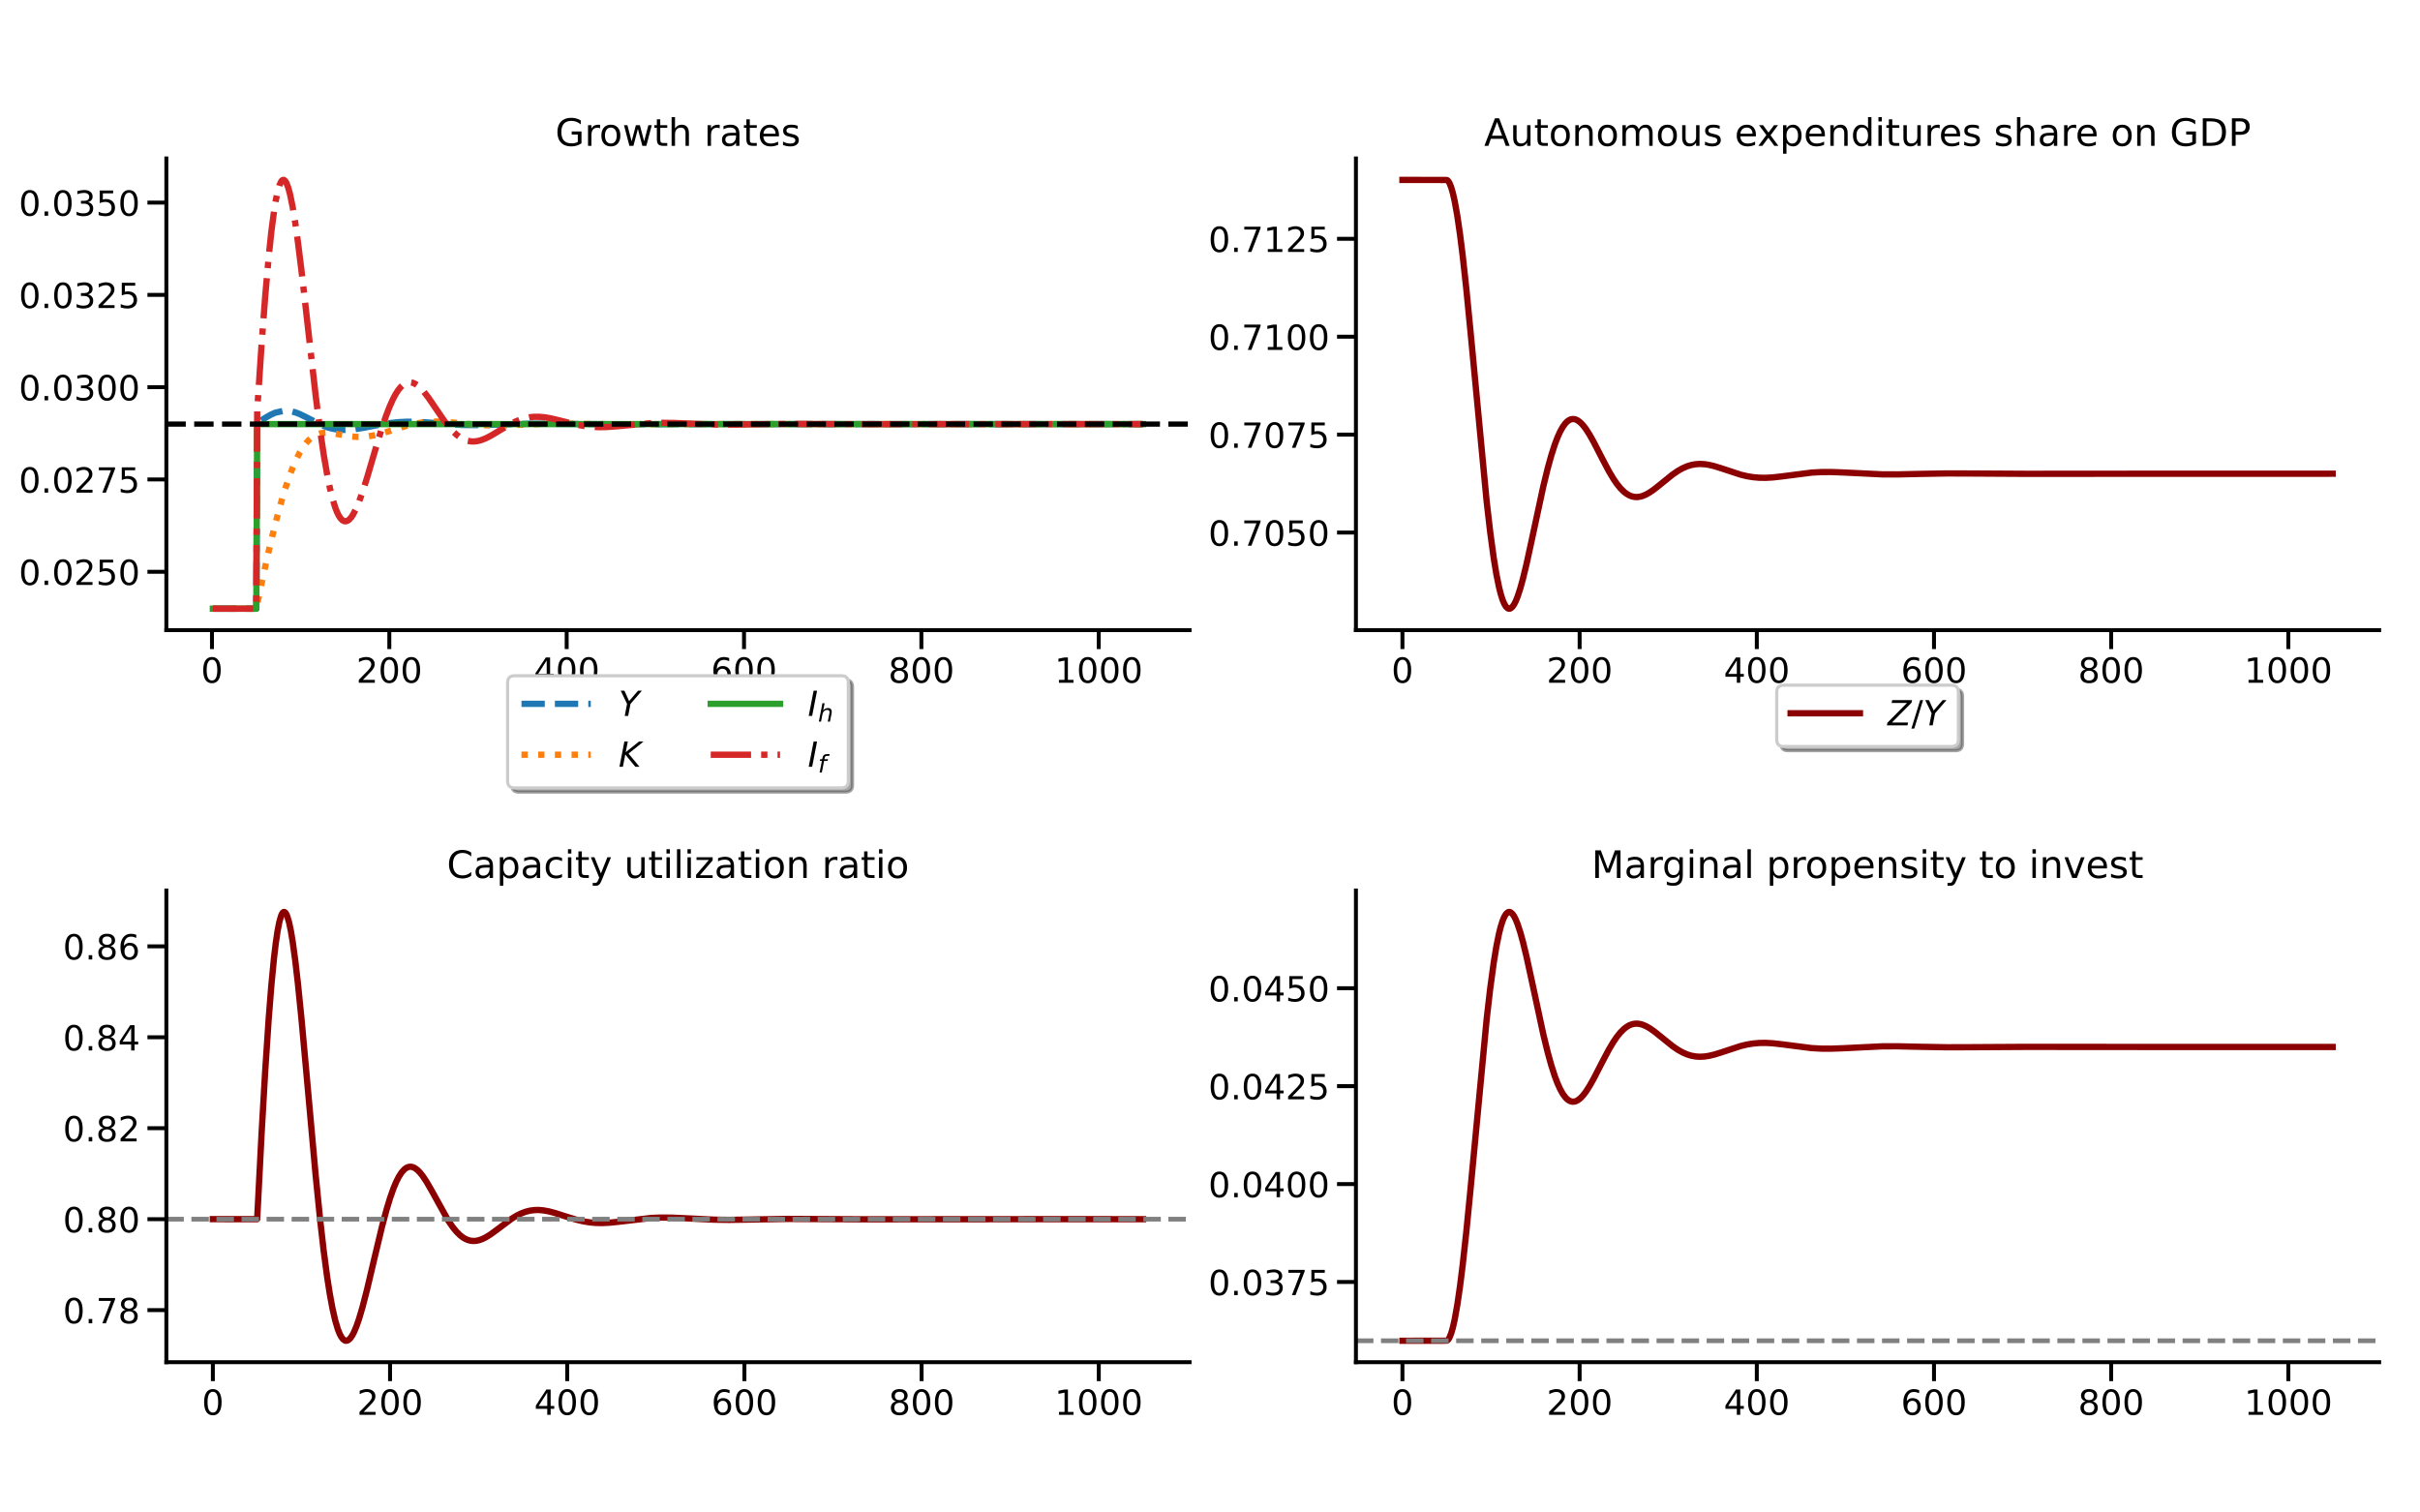 <?xml version="1.0" encoding="utf-8" standalone="no"?>
<!DOCTYPE svg PUBLIC "-//W3C//DTD SVG 1.1//EN"
  "http://www.w3.org/Graphics/SVG/1.1/DTD/svg11.dtd">
<!-- Created with matplotlib (https://matplotlib.org/) -->
<svg height="720pt" version="1.1" viewBox="0 0 1152 720" width="1152pt" xmlns="http://www.w3.org/2000/svg" xmlns:xlink="http://www.w3.org/1999/xlink">
 <defs>
  <style type="text/css">
*{stroke-linecap:butt;stroke-linejoin:round;}
  </style>
 </defs>
 <g id="figure_1">
  <g id="patch_1">
   <path d="M 0 720 
L 1152 720 
L 1152 0 
L 0 0 
z
" style="fill:#ffffff;"/>
  </g>
  <g id="axes_1">
   <g id="patch_2">
    <path d="M 79.19 299.967 
L 566.28 299.967 
L 566.28 75.44 
L 79.19 75.44 
z
" style="fill:#ffffff;"/>
   </g>
   <g id="matplotlib.axis_1">
    <g id="xtick_1">
     <g id="line2d_1">
      <defs>
       <path d="M 0 0 
L 0 9 
" id="m99b8542751" style="stroke:#000000;stroke-width:1.875;"/>
      </defs>
      <g>
       <use style="stroke:#000000;stroke-width:1.875;" x="100.908" xlink:href="#m99b8542751" y="299.967"/>
      </g>
     </g>
     <g id="text_1">
      <!-- 0 -->
      <defs>
       <path d="M 31.781 66.406 
Q 24.172 66.406 20.328 58.906 
Q 16.5 51.422 16.5 36.375 
Q 16.5 21.391 20.328 13.891 
Q 24.172 6.391 31.781 6.391 
Q 39.453 6.391 43.281 13.891 
Q 47.125 21.391 47.125 36.375 
Q 47.125 51.422 43.281 58.906 
Q 39.453 66.406 31.781 66.406 
z
M 31.781 74.219 
Q 44.047 74.219 50.516 64.516 
Q 56.984 54.828 56.984 36.375 
Q 56.984 17.969 50.516 8.266 
Q 44.047 -1.422 31.781 -1.422 
Q 19.531 -1.422 13.062 8.266 
Q 6.594 17.969 6.594 36.375 
Q 6.594 54.828 13.062 64.516 
Q 19.531 74.219 31.781 74.219 
z
" id="DejaVuSans-48"/>
      </defs>
      <g transform="translate(95.659 325.005)scale(0.165 -0.165)">
       <use xlink:href="#DejaVuSans-48"/>
      </g>
     </g>
    </g>
    <g id="xtick_2">
     <g id="line2d_2">
      <g>
       <use style="stroke:#000000;stroke-width:1.875;" x="185.333" xlink:href="#m99b8542751" y="299.967"/>
      </g>
     </g>
     <g id="text_2">
      <!-- 200 -->
      <defs>
       <path d="M 19.188 8.297 
L 53.609 8.297 
L 53.609 0 
L 7.328 0 
L 7.328 8.297 
Q 12.938 14.109 22.625 23.891 
Q 32.328 33.688 34.812 36.531 
Q 39.547 41.844 41.422 45.531 
Q 43.312 49.219 43.312 52.781 
Q 43.312 58.594 39.234 62.25 
Q 35.156 65.922 28.609 65.922 
Q 23.969 65.922 18.812 64.312 
Q 13.672 62.703 7.812 59.422 
L 7.812 69.391 
Q 13.766 71.781 18.938 73 
Q 24.125 74.219 28.422 74.219 
Q 39.75 74.219 46.484 68.547 
Q 53.219 62.891 53.219 53.422 
Q 53.219 48.922 51.531 44.891 
Q 49.859 40.875 45.406 35.406 
Q 44.188 33.984 37.641 27.219 
Q 31.109 20.453 19.188 8.297 
z
" id="DejaVuSans-50"/>
      </defs>
      <g transform="translate(169.586 325.005)scale(0.165 -0.165)">
       <use xlink:href="#DejaVuSans-50"/>
       <use x="63.623" xlink:href="#DejaVuSans-48"/>
       <use x="127.246" xlink:href="#DejaVuSans-48"/>
      </g>
     </g>
    </g>
    <g id="xtick_3">
     <g id="line2d_3">
      <g>
       <use style="stroke:#000000;stroke-width:1.875;" x="269.758" xlink:href="#m99b8542751" y="299.967"/>
      </g>
     </g>
     <g id="text_3">
      <!-- 400 -->
      <defs>
       <path d="M 37.797 64.312 
L 12.891 25.391 
L 37.797 25.391 
z
M 35.203 72.906 
L 47.609 72.906 
L 47.609 25.391 
L 58.016 25.391 
L 58.016 17.188 
L 47.609 17.188 
L 47.609 0 
L 37.797 0 
L 37.797 17.188 
L 4.891 17.188 
L 4.891 26.703 
z
" id="DejaVuSans-52"/>
      </defs>
      <g transform="translate(254.011 325.005)scale(0.165 -0.165)">
       <use xlink:href="#DejaVuSans-52"/>
       <use x="63.623" xlink:href="#DejaVuSans-48"/>
       <use x="127.246" xlink:href="#DejaVuSans-48"/>
      </g>
     </g>
    </g>
    <g id="xtick_4">
     <g id="line2d_4">
      <g>
       <use style="stroke:#000000;stroke-width:1.875;" x="354.183" xlink:href="#m99b8542751" y="299.967"/>
      </g>
     </g>
     <g id="text_4">
      <!-- 600 -->
      <defs>
       <path d="M 33.016 40.375 
Q 26.375 40.375 22.484 35.828 
Q 18.609 31.297 18.609 23.391 
Q 18.609 15.531 22.484 10.953 
Q 26.375 6.391 33.016 6.391 
Q 39.656 6.391 43.531 10.953 
Q 47.406 15.531 47.406 23.391 
Q 47.406 31.297 43.531 35.828 
Q 39.656 40.375 33.016 40.375 
z
M 52.594 71.297 
L 52.594 62.312 
Q 48.875 64.062 45.094 64.984 
Q 41.312 65.922 37.594 65.922 
Q 27.828 65.922 22.672 59.328 
Q 17.531 52.734 16.797 39.406 
Q 19.672 43.656 24.016 45.922 
Q 28.375 48.188 33.594 48.188 
Q 44.578 48.188 50.953 41.516 
Q 57.328 34.859 57.328 23.391 
Q 57.328 12.156 50.688 5.359 
Q 44.047 -1.422 33.016 -1.422 
Q 20.359 -1.422 13.672 8.266 
Q 6.984 17.969 6.984 36.375 
Q 6.984 53.656 15.188 63.938 
Q 23.391 74.219 37.203 74.219 
Q 40.922 74.219 44.703 73.484 
Q 48.484 72.75 52.594 71.297 
z
" id="DejaVuSans-54"/>
      </defs>
      <g transform="translate(338.436 325.005)scale(0.165 -0.165)">
       <use xlink:href="#DejaVuSans-54"/>
       <use x="63.623" xlink:href="#DejaVuSans-48"/>
       <use x="127.246" xlink:href="#DejaVuSans-48"/>
      </g>
     </g>
    </g>
    <g id="xtick_5">
     <g id="line2d_5">
      <g>
       <use style="stroke:#000000;stroke-width:1.875;" x="438.608" xlink:href="#m99b8542751" y="299.967"/>
      </g>
     </g>
     <g id="text_5">
      <!-- 800 -->
      <defs>
       <path d="M 31.781 34.625 
Q 24.75 34.625 20.719 30.859 
Q 16.703 27.094 16.703 20.516 
Q 16.703 13.922 20.719 10.156 
Q 24.75 6.391 31.781 6.391 
Q 38.812 6.391 42.859 10.172 
Q 46.922 13.969 46.922 20.516 
Q 46.922 27.094 42.891 30.859 
Q 38.875 34.625 31.781 34.625 
z
M 21.922 38.812 
Q 15.578 40.375 12.031 44.719 
Q 8.5 49.078 8.5 55.328 
Q 8.5 64.062 14.719 69.141 
Q 20.953 74.219 31.781 74.219 
Q 42.672 74.219 48.875 69.141 
Q 55.078 64.062 55.078 55.328 
Q 55.078 49.078 51.531 44.719 
Q 48 40.375 41.703 38.812 
Q 48.828 37.156 52.797 32.312 
Q 56.781 27.484 56.781 20.516 
Q 56.781 9.906 50.312 4.234 
Q 43.844 -1.422 31.781 -1.422 
Q 19.734 -1.422 13.25 4.234 
Q 6.781 9.906 6.781 20.516 
Q 6.781 27.484 10.781 32.312 
Q 14.797 37.156 21.922 38.812 
z
M 18.312 54.391 
Q 18.312 48.734 21.844 45.562 
Q 25.391 42.391 31.781 42.391 
Q 38.141 42.391 41.719 45.562 
Q 45.312 48.734 45.312 54.391 
Q 45.312 60.062 41.719 63.234 
Q 38.141 66.406 31.781 66.406 
Q 25.391 66.406 21.844 63.234 
Q 18.312 60.062 18.312 54.391 
z
" id="DejaVuSans-56"/>
      </defs>
      <g transform="translate(422.861 325.005)scale(0.165 -0.165)">
       <use xlink:href="#DejaVuSans-56"/>
       <use x="63.623" xlink:href="#DejaVuSans-48"/>
       <use x="127.246" xlink:href="#DejaVuSans-48"/>
      </g>
     </g>
    </g>
    <g id="xtick_6">
     <g id="line2d_6">
      <g>
       <use style="stroke:#000000;stroke-width:1.875;" x="523.033" xlink:href="#m99b8542751" y="299.967"/>
      </g>
     </g>
     <g id="text_6">
      <!-- 1000 -->
      <defs>
       <path d="M 12.406 8.297 
L 28.516 8.297 
L 28.516 63.922 
L 10.984 60.406 
L 10.984 69.391 
L 28.422 72.906 
L 38.281 72.906 
L 38.281 8.297 
L 54.391 8.297 
L 54.391 0 
L 12.406 0 
z
" id="DejaVuSans-49"/>
      </defs>
      <g transform="translate(502.037 325.005)scale(0.165 -0.165)">
       <use xlink:href="#DejaVuSans-49"/>
       <use x="63.623" xlink:href="#DejaVuSans-48"/>
       <use x="127.246" xlink:href="#DejaVuSans-48"/>
       <use x="190.869" xlink:href="#DejaVuSans-48"/>
      </g>
     </g>
    </g>
   </g>
   <g id="matplotlib.axis_2">
    <g id="ytick_1">
     <g id="line2d_7">
      <defs>
       <path d="M 0 0 
L -9 0 
" id="mb1af368150" style="stroke:#000000;stroke-width:1.875;"/>
      </defs>
      <g>
       <use style="stroke:#000000;stroke-width:1.875;" x="79.19" xlink:href="#mb1af368150" y="272.186"/>
      </g>
     </g>
     <g id="text_7">
      <!-- 0.0250 -->
      <defs>
       <path d="M 10.688 12.406 
L 21 12.406 
L 21 0 
L 10.688 0 
z
" id="DejaVuSans-46"/>
       <path d="M 10.797 72.906 
L 49.516 72.906 
L 49.516 64.594 
L 19.828 64.594 
L 19.828 46.734 
Q 21.969 47.469 24.109 47.828 
Q 26.266 48.188 28.422 48.188 
Q 40.625 48.188 47.75 41.5 
Q 54.891 34.812 54.891 23.391 
Q 54.891 11.625 47.562 5.094 
Q 40.234 -1.422 26.906 -1.422 
Q 22.312 -1.422 17.547 -0.641 
Q 12.797 0.141 7.719 1.703 
L 7.719 11.625 
Q 12.109 9.234 16.797 8.062 
Q 21.484 6.891 26.703 6.891 
Q 35.156 6.891 40.078 11.328 
Q 45.016 15.766 45.016 23.391 
Q 45.016 31 40.078 35.438 
Q 35.156 39.891 26.703 39.891 
Q 22.75 39.891 18.812 39.016 
Q 14.891 38.141 10.797 36.281 
z
" id="DejaVuSans-53"/>
      </defs>
      <g transform="translate(8.955 278.455)scale(0.165 -0.165)">
       <use xlink:href="#DejaVuSans-48"/>
       <use x="63.623" xlink:href="#DejaVuSans-46"/>
       <use x="95.41" xlink:href="#DejaVuSans-48"/>
       <use x="159.033" xlink:href="#DejaVuSans-50"/>
       <use x="222.656" xlink:href="#DejaVuSans-53"/>
       <use x="286.279" xlink:href="#DejaVuSans-48"/>
      </g>
     </g>
    </g>
    <g id="ytick_2">
     <g id="line2d_8">
      <g>
       <use style="stroke:#000000;stroke-width:1.875;" x="79.19" xlink:href="#mb1af368150" y="228.248"/>
      </g>
     </g>
     <g id="text_8">
      <!-- 0.0275 -->
      <defs>
       <path d="M 8.203 72.906 
L 55.078 72.906 
L 55.078 68.703 
L 28.609 0 
L 18.312 0 
L 43.219 64.594 
L 8.203 64.594 
z
" id="DejaVuSans-55"/>
      </defs>
      <g transform="translate(8.955 234.516)scale(0.165 -0.165)">
       <use xlink:href="#DejaVuSans-48"/>
       <use x="63.623" xlink:href="#DejaVuSans-46"/>
       <use x="95.41" xlink:href="#DejaVuSans-48"/>
       <use x="159.033" xlink:href="#DejaVuSans-50"/>
       <use x="222.656" xlink:href="#DejaVuSans-55"/>
       <use x="286.279" xlink:href="#DejaVuSans-53"/>
      </g>
     </g>
    </g>
    <g id="ytick_3">
     <g id="line2d_9">
      <g>
       <use style="stroke:#000000;stroke-width:1.875;" x="79.19" xlink:href="#mb1af368150" y="184.31"/>
      </g>
     </g>
     <g id="text_9">
      <!-- 0.0300 -->
      <defs>
       <path d="M 40.578 39.312 
Q 47.656 37.797 51.625 33 
Q 55.609 28.219 55.609 21.188 
Q 55.609 10.406 48.188 4.484 
Q 40.766 -1.422 27.094 -1.422 
Q 22.516 -1.422 17.656 -0.516 
Q 12.797 0.391 7.625 2.203 
L 7.625 11.719 
Q 11.719 9.328 16.594 8.109 
Q 21.484 6.891 26.812 6.891 
Q 36.078 6.891 40.938 10.547 
Q 45.797 14.203 45.797 21.188 
Q 45.797 27.641 41.281 31.266 
Q 36.766 34.906 28.719 34.906 
L 20.219 34.906 
L 20.219 43.016 
L 29.109 43.016 
Q 36.375 43.016 40.234 45.922 
Q 44.094 48.828 44.094 54.297 
Q 44.094 59.906 40.109 62.906 
Q 36.141 65.922 28.719 65.922 
Q 24.656 65.922 20.016 65.031 
Q 15.375 64.156 9.812 62.312 
L 9.812 71.094 
Q 15.438 72.656 20.344 73.438 
Q 25.25 74.219 29.594 74.219 
Q 40.828 74.219 47.359 69.109 
Q 53.906 64.016 53.906 55.328 
Q 53.906 49.266 50.438 45.094 
Q 46.969 40.922 40.578 39.312 
z
" id="DejaVuSans-51"/>
      </defs>
      <g transform="translate(8.955 190.578)scale(0.165 -0.165)">
       <use xlink:href="#DejaVuSans-48"/>
       <use x="63.623" xlink:href="#DejaVuSans-46"/>
       <use x="95.41" xlink:href="#DejaVuSans-48"/>
       <use x="159.033" xlink:href="#DejaVuSans-51"/>
       <use x="222.656" xlink:href="#DejaVuSans-48"/>
       <use x="286.279" xlink:href="#DejaVuSans-48"/>
      </g>
     </g>
    </g>
    <g id="ytick_4">
     <g id="line2d_10">
      <g>
       <use style="stroke:#000000;stroke-width:1.875;" x="79.19" xlink:href="#mb1af368150" y="140.371"/>
      </g>
     </g>
     <g id="text_10">
      <!-- 0.0325 -->
      <g transform="translate(8.955 146.64)scale(0.165 -0.165)">
       <use xlink:href="#DejaVuSans-48"/>
       <use x="63.623" xlink:href="#DejaVuSans-46"/>
       <use x="95.41" xlink:href="#DejaVuSans-48"/>
       <use x="159.033" xlink:href="#DejaVuSans-51"/>
       <use x="222.656" xlink:href="#DejaVuSans-50"/>
       <use x="286.279" xlink:href="#DejaVuSans-53"/>
      </g>
     </g>
    </g>
    <g id="ytick_5">
     <g id="line2d_11">
      <g>
       <use style="stroke:#000000;stroke-width:1.875;" x="79.19" xlink:href="#mb1af368150" y="96.433"/>
      </g>
     </g>
     <g id="text_11">
      <!-- 0.0350 -->
      <g transform="translate(8.955 102.702)scale(0.165 -0.165)">
       <use xlink:href="#DejaVuSans-48"/>
       <use x="63.623" xlink:href="#DejaVuSans-46"/>
       <use x="95.41" xlink:href="#DejaVuSans-48"/>
       <use x="159.033" xlink:href="#DejaVuSans-51"/>
       <use x="222.656" xlink:href="#DejaVuSans-53"/>
       <use x="286.279" xlink:href="#DejaVuSans-48"/>
      </g>
     </g>
    </g>
   </g>
   <g id="line2d_12">
    <path clip-path="url(#p6909300b0b)" d="M 101.33 289.76 
L 122.015 289.761 
L 122.437 201.602 
L 123.703 200.63 
L 126.236 198.928 
L 128.769 197.496 
L 130.879 196.514 
L 134.678 195.638 
L 136.367 195.553 
L 138.9 195.854 
L 140.588 196.309 
L 142.699 197.118 
L 144.387 197.952 
L 145.231 198.342 
L 153.252 202.448 
L 155.785 203.4 
L 158.317 204.083 
L 160.85 204.492 
L 163.383 204.651 
L 165.916 204.593 
L 168.026 204.412 
L 168.87 204.311 
L 172.67 203.72 
L 179.424 202.425 
L 180.69 202.189 
L 185.755 201.378 
L 189.977 200.938 
L 193.776 200.758 
L 197.997 200.792 
L 203.063 201.082 
L 219.525 202.274 
L 220.37 202.301 
L 226.279 202.364 
L 233.878 202.198 
L 252.029 201.698 
L 261.738 201.721 
L 291.287 201.957 
L 332.233 201.881 
L 375.712 201.879 
L 544.14 201.885 
L 544.14 201.885 
" style="fill:none;stroke:#1f77b4;stroke-dasharray:11.1,4.8;stroke-dashoffset:0;stroke-width:3;"/>
   </g>
   <g id="line2d_13">
    <path clip-path="url(#p6909300b0b)" d="M 101.33 289.761 
L 122.015 289.76 
L 125.392 273.588 
L 128.346 260.438 
L 130.879 250.029 
L 133.412 240.536 
L 135.523 233.416 
L 137.633 227.09 
L 139.322 222.639 
L 141.01 218.753 
L 142.699 215.439 
L 144.387 212.689 
L 145.654 210.986 
L 146.92 209.575 
L 148.186 208.437 
L 149.453 207.551 
L 150.719 206.894 
L 151.985 206.438 
L 153.674 206.098 
L 155.362 206.006 
L 157.473 206.143 
L 160.428 206.614 
L 166.76 207.726 
L 169.715 207.976 
L 172.247 207.979 
L 174.78 207.778 
L 177.735 207.303 
L 181.112 206.498 
L 185.333 205.231 
L 194.198 202.49 
L 197.997 201.603 
L 201.374 201.058 
L 204.751 200.759 
L 208.128 200.69 
L 211.927 200.836 
L 216.993 201.267 
L 228.39 202.302 
L 233.878 202.52 
L 239.365 202.51 
L 246.541 202.257 
L 261.316 201.683 
L 269.336 201.636 
L 281.578 201.83 
L 295.93 201.994 
L 311.971 201.908 
L 333.499 201.847 
L 387.953 201.877 
L 544.14 201.885 
L 544.14 201.885 
" style="fill:none;stroke:#ff7f0e;stroke-dasharray:3,4.95;stroke-dashoffset:0;stroke-width:3;"/>
   </g>
   <g id="line2d_14">
    <path clip-path="url(#p6909300b0b)" d="M 101.33 289.761 
L 122.015 289.761 
L 122.437 201.885 
L 544.14 201.885 
L 544.14 201.885 
" style="fill:none;stroke:#2ca02c;stroke-linecap:square;stroke-width:3;"/>
   </g>
   <g id="line2d_15">
    <path clip-path="url(#p6909300b0b)" d="M 101.33 289.739 
L 122.015 289.761 
L 122.437 195.227 
L 124.547 163.575 
L 126.236 141.193 
L 127.924 122.047 
L 129.191 110.118 
L 130.457 100.456 
L 131.301 95.327 
L 132.146 91.251 
L 132.99 88.304 
L 133.834 86.435 
L 134.256 85.92 
L 134.678 85.656 
L 135.1 85.646 
L 135.523 85.9 
L 135.945 86.38 
L 136.367 87.123 
L 137.211 89.319 
L 138.055 92.407 
L 139.322 98.571 
L 140.588 106.335 
L 141.854 115.477 
L 143.543 129.083 
L 145.231 143.862 
L 150.297 188.55 
L 152.408 204.953 
L 154.096 216.43 
L 155.785 226.22 
L 157.051 232.383 
L 158.317 237.509 
L 159.584 241.599 
L 160.428 243.757 
L 161.272 245.471 
L 162.116 246.753 
L 162.961 247.617 
L 163.805 248.078 
L 164.649 248.156 
L 165.493 247.869 
L 166.338 247.238 
L 167.182 246.286 
L 168.026 245.036 
L 169.715 241.733 
L 170.981 238.658 
L 172.67 233.919 
L 174.78 227.252 
L 179.424 211.482 
L 181.534 204.597 
L 183.645 198.318 
L 185.333 193.89 
L 187.022 190.096 
L 188.288 187.703 
L 189.555 185.722 
L 190.821 184.163 
L 192.087 183.028 
L 192.932 182.502 
L 193.776 182.159 
L 194.62 181.992 
L 195.464 181.995 
L 196.309 182.16 
L 197.575 182.693 
L 198.841 183.537 
L 200.108 184.657 
L 201.796 186.508 
L 203.907 189.258 
L 206.862 193.574 
L 211.505 200.374 
L 213.616 203.102 
L 215.726 205.452 
L 217.415 207.012 
L 219.103 208.265 
L 220.792 209.194 
L 222.48 209.813 
L 224.169 210.126 
L 225.857 210.152 
L 227.546 209.918 
L 229.234 209.456 
L 231.345 208.61 
L 233.878 207.302 
L 237.677 205.016 
L 242.32 202.232 
L 245.275 200.728 
L 247.808 199.706 
L 249.918 199.072 
L 252.029 198.645 
L 254.14 198.424 
L 256.672 198.411 
L 259.205 198.639 
L 262.16 199.146 
L 265.959 200.04 
L 274.824 202.229 
L 278.623 202.878 
L 282 203.226 
L 285.377 203.353 
L 289.176 203.263 
L 293.819 202.908 
L 310.282 201.396 
L 315.348 201.268 
L 321.258 201.352 
L 330.966 201.763 
L 340.675 202.092 
L 348.696 202.137 
L 360.937 201.942 
L 375.29 201.777 
L 391.33 201.862 
L 412.859 201.923 
L 467.735 201.893 
L 544.14 201.885 
L 544.14 201.885 
" style="fill:none;stroke:#d62728;stroke-dasharray:19.2,4.8,3,4.8;stroke-dashoffset:0;stroke-width:3;"/>
   </g>
   <g id="line2d_16">
    <path clip-path="url(#p6909300b0b)" d="M 79.19 201.885 
L 566.28 201.885 
" style="fill:none;stroke:#000000;stroke-dasharray:9.25,4;stroke-dashoffset:0;stroke-width:2.5;"/>
   </g>
   <g id="patch_3">
    <path d="M 79.19 299.967 
L 79.19 75.44 
" style="fill:none;stroke:#000000;stroke-linecap:square;stroke-linejoin:miter;stroke-width:1.875;"/>
   </g>
   <g id="patch_4">
    <path d="M 79.19 299.967 
L 566.28 299.967 
" style="fill:none;stroke:#000000;stroke-linecap:square;stroke-linejoin:miter;stroke-width:1.875;"/>
   </g>
   <g id="text_12">
    <!-- Growth rates -->
    <defs>
     <path d="M 59.516 10.406 
L 59.516 29.984 
L 43.406 29.984 
L 43.406 38.094 
L 69.281 38.094 
L 69.281 6.781 
Q 63.578 2.734 56.688 0.656 
Q 49.812 -1.422 42 -1.422 
Q 24.906 -1.422 15.25 8.562 
Q 5.609 18.562 5.609 36.375 
Q 5.609 54.25 15.25 64.234 
Q 24.906 74.219 42 74.219 
Q 49.125 74.219 55.547 72.453 
Q 61.969 70.703 67.391 67.281 
L 67.391 56.781 
Q 61.922 61.422 55.766 63.766 
Q 49.609 66.109 42.828 66.109 
Q 29.438 66.109 22.719 58.641 
Q 16.016 51.172 16.016 36.375 
Q 16.016 21.625 22.719 14.156 
Q 29.438 6.688 42.828 6.688 
Q 48.047 6.688 52.141 7.594 
Q 56.25 8.5 59.516 10.406 
z
" id="DejaVuSans-71"/>
     <path d="M 41.109 46.297 
Q 39.594 47.172 37.812 47.578 
Q 36.031 48 33.891 48 
Q 26.266 48 22.188 43.047 
Q 18.109 38.094 18.109 28.812 
L 18.109 0 
L 9.078 0 
L 9.078 54.688 
L 18.109 54.688 
L 18.109 46.188 
Q 20.953 51.172 25.484 53.578 
Q 30.031 56 36.531 56 
Q 37.453 56 38.578 55.875 
Q 39.703 55.766 41.062 55.516 
z
" id="DejaVuSans-114"/>
     <path d="M 30.609 48.391 
Q 23.391 48.391 19.188 42.75 
Q 14.984 37.109 14.984 27.297 
Q 14.984 17.484 19.156 11.844 
Q 23.344 6.203 30.609 6.203 
Q 37.797 6.203 41.984 11.859 
Q 46.188 17.531 46.188 27.297 
Q 46.188 37.016 41.984 42.703 
Q 37.797 48.391 30.609 48.391 
z
M 30.609 56 
Q 42.328 56 49.016 48.375 
Q 55.719 40.766 55.719 27.297 
Q 55.719 13.875 49.016 6.219 
Q 42.328 -1.422 30.609 -1.422 
Q 18.844 -1.422 12.172 6.219 
Q 5.516 13.875 5.516 27.297 
Q 5.516 40.766 12.172 48.375 
Q 18.844 56 30.609 56 
z
" id="DejaVuSans-111"/>
     <path d="M 4.203 54.688 
L 13.188 54.688 
L 24.422 12.016 
L 35.594 54.688 
L 46.188 54.688 
L 57.422 12.016 
L 68.609 54.688 
L 77.594 54.688 
L 63.281 0 
L 52.688 0 
L 40.922 44.828 
L 29.109 0 
L 18.5 0 
z
" id="DejaVuSans-119"/>
     <path d="M 18.312 70.219 
L 18.312 54.688 
L 36.812 54.688 
L 36.812 47.703 
L 18.312 47.703 
L 18.312 18.016 
Q 18.312 11.328 20.141 9.422 
Q 21.969 7.516 27.594 7.516 
L 36.812 7.516 
L 36.812 0 
L 27.594 0 
Q 17.188 0 13.234 3.875 
Q 9.281 7.766 9.281 18.016 
L 9.281 47.703 
L 2.688 47.703 
L 2.688 54.688 
L 9.281 54.688 
L 9.281 70.219 
z
" id="DejaVuSans-116"/>
     <path d="M 54.891 33.016 
L 54.891 0 
L 45.906 0 
L 45.906 32.719 
Q 45.906 40.484 42.875 44.328 
Q 39.844 48.188 33.797 48.188 
Q 26.516 48.188 22.312 43.547 
Q 18.109 38.922 18.109 30.906 
L 18.109 0 
L 9.078 0 
L 9.078 75.984 
L 18.109 75.984 
L 18.109 46.188 
Q 21.344 51.125 25.703 53.562 
Q 30.078 56 35.797 56 
Q 45.219 56 50.047 50.172 
Q 54.891 44.344 54.891 33.016 
z
" id="DejaVuSans-104"/>
     <path id="DejaVuSans-32"/>
     <path d="M 34.281 27.484 
Q 23.391 27.484 19.188 25 
Q 14.984 22.516 14.984 16.5 
Q 14.984 11.719 18.141 8.906 
Q 21.297 6.109 26.703 6.109 
Q 34.188 6.109 38.703 11.406 
Q 43.219 16.703 43.219 25.484 
L 43.219 27.484 
z
M 52.203 31.203 
L 52.203 0 
L 43.219 0 
L 43.219 8.297 
Q 40.141 3.328 35.547 0.953 
Q 30.953 -1.422 24.312 -1.422 
Q 15.922 -1.422 10.953 3.297 
Q 6 8.016 6 15.922 
Q 6 25.141 12.172 29.828 
Q 18.359 34.516 30.609 34.516 
L 43.219 34.516 
L 43.219 35.406 
Q 43.219 41.609 39.141 45 
Q 35.062 48.391 27.688 48.391 
Q 23 48.391 18.547 47.266 
Q 14.109 46.141 10.016 43.891 
L 10.016 52.203 
Q 14.938 54.109 19.578 55.047 
Q 24.219 56 28.609 56 
Q 40.484 56 46.344 49.844 
Q 52.203 43.703 52.203 31.203 
z
" id="DejaVuSans-97"/>
     <path d="M 56.203 29.594 
L 56.203 25.203 
L 14.891 25.203 
Q 15.484 15.922 20.484 11.062 
Q 25.484 6.203 34.422 6.203 
Q 39.594 6.203 44.453 7.469 
Q 49.312 8.734 54.109 11.281 
L 54.109 2.781 
Q 49.266 0.734 44.188 -0.344 
Q 39.109 -1.422 33.891 -1.422 
Q 20.797 -1.422 13.156 6.188 
Q 5.516 13.812 5.516 26.812 
Q 5.516 40.234 12.766 48.109 
Q 20.016 56 32.328 56 
Q 43.359 56 49.781 48.891 
Q 56.203 41.797 56.203 29.594 
z
M 47.219 32.234 
Q 47.125 39.594 43.094 43.984 
Q 39.062 48.391 32.422 48.391 
Q 24.906 48.391 20.391 44.141 
Q 15.875 39.891 15.188 32.172 
z
" id="DejaVuSans-101"/>
     <path d="M 44.281 53.078 
L 44.281 44.578 
Q 40.484 46.531 36.375 47.5 
Q 32.281 48.484 27.875 48.484 
Q 21.188 48.484 17.844 46.438 
Q 14.5 44.391 14.5 40.281 
Q 14.5 37.156 16.891 35.375 
Q 19.281 33.594 26.516 31.984 
L 29.594 31.297 
Q 39.156 29.25 43.188 25.516 
Q 47.219 21.781 47.219 15.094 
Q 47.219 7.469 41.188 3.016 
Q 35.156 -1.422 24.609 -1.422 
Q 20.219 -1.422 15.453 -0.562 
Q 10.688 0.297 5.422 2 
L 5.422 11.281 
Q 10.406 8.688 15.234 7.391 
Q 20.062 6.109 24.812 6.109 
Q 31.156 6.109 34.562 8.281 
Q 37.984 10.453 37.984 14.406 
Q 37.984 18.062 35.516 20.016 
Q 33.062 21.969 24.703 23.781 
L 21.578 24.516 
Q 13.234 26.266 9.516 29.906 
Q 5.812 33.547 5.812 39.891 
Q 5.812 47.609 11.281 51.797 
Q 16.75 56 26.812 56 
Q 31.781 56 36.172 55.266 
Q 40.578 54.547 44.281 53.078 
z
" id="DejaVuSans-115"/>
    </defs>
    <g transform="translate(264.335 69.44)scale(0.18 -0.18)">
     <use xlink:href="#DejaVuSans-71"/>
     <use x="77.49" xlink:href="#DejaVuSans-114"/>
     <use x="116.354" xlink:href="#DejaVuSans-111"/>
     <use x="177.535" xlink:href="#DejaVuSans-119"/>
     <use x="259.322" xlink:href="#DejaVuSans-116"/>
     <use x="298.531" xlink:href="#DejaVuSans-104"/>
     <use x="361.91" xlink:href="#DejaVuSans-32"/>
     <use x="393.697" xlink:href="#DejaVuSans-114"/>
     <use x="434.811" xlink:href="#DejaVuSans-97"/>
     <use x="496.09" xlink:href="#DejaVuSans-116"/>
     <use x="535.299" xlink:href="#DejaVuSans-101"/>
     <use x="596.822" xlink:href="#DejaVuSans-115"/>
    </g>
   </g>
   <g id="legend_1">
    <g id="patch_5">
     <path d="M 246.938 377.077 
L 402.533 377.077 
Q 405.832 377.077 405.832 373.777 
L 405.832 326.989 
Q 405.832 323.689 402.533 323.689 
L 246.938 323.689 
Q 243.637 323.689 243.637 326.989 
L 243.637 373.777 
Q 243.637 377.077 246.938 377.077 
z
" style="fill:#4c4c4c;opacity:0.5;stroke:#4c4c4c;stroke-linejoin:miter;stroke-width:1.5;"/>
    </g>
    <g id="patch_6">
     <path d="M 244.938 375.077 
L 400.533 375.077 
Q 403.832 375.077 403.832 371.777 
L 403.832 324.989 
Q 403.832 321.689 400.533 321.689 
L 244.938 321.689 
Q 241.637 321.689 241.637 324.989 
L 241.637 371.777 
Q 241.637 375.077 244.938 375.077 
z
" style="fill:#ffffff;stroke:#cccccc;stroke-linejoin:miter;stroke-width:1.5;"/>
    </g>
    <g id="line2d_17">
     <path d="M 248.238 335.051 
L 281.238 335.051 
" style="fill:none;stroke:#1f77b4;stroke-dasharray:11.1,4.8;stroke-dashoffset:0;stroke-width:3;"/>
    </g>
    <g id="line2d_18"/>
    <g id="text_13">
     <!-- $Y$ -->
     <defs>
      <path d="M 6.297 72.906 
L 16.891 72.906 
L 30.516 42.922 
L 56.5 72.906 
L 67.578 72.906 
L 34.516 34.719 
L 27.781 0 
L 17.922 0 
L 24.609 34.719 
z
" id="DejaVuSans-Oblique-89"/>
     </defs>
     <g transform="translate(294.438 340.826)scale(0.165 -0.165)">
      <use transform="translate(0 0.094)" xlink:href="#DejaVuSans-Oblique-89"/>
     </g>
    </g>
    <g id="line2d_19">
     <path d="M 248.238 359.27 
L 281.238 359.27 
" style="fill:none;stroke:#ff7f0e;stroke-dasharray:3,4.95;stroke-dashoffset:0;stroke-width:3;"/>
    </g>
    <g id="line2d_20"/>
    <g id="text_14">
     <!-- $K$ -->
     <defs>
      <path d="M 16.891 72.906 
L 26.812 72.906 
L 20.797 42.188 
L 59.078 72.906 
L 72.219 72.906 
L 28.906 38.094 
L 60.594 0 
L 48.578 0 
L 19.484 35.5 
L 12.594 0 
L 2.688 0 
z
" id="DejaVuSans-Oblique-75"/>
     </defs>
     <g transform="translate(294.438 365.045)scale(0.165 -0.165)">
      <use transform="translate(0 0.094)" xlink:href="#DejaVuSans-Oblique-75"/>
     </g>
    </g>
    <g id="line2d_21">
     <path d="M 338.327 335.051 
L 371.327 335.051 
" style="fill:none;stroke:#2ca02c;stroke-linecap:square;stroke-width:3;"/>
    </g>
    <g id="line2d_22"/>
    <g id="text_15">
     <!-- $I_h$ -->
     <defs>
      <path d="M 16.891 72.906 
L 26.812 72.906 
L 12.594 0 
L 2.688 0 
z
" id="DejaVuSans-Oblique-73"/>
      <path d="M 55.719 33.016 
L 49.312 0 
L 40.281 0 
L 46.688 32.672 
Q 47.125 34.969 47.359 36.719 
Q 47.609 38.484 47.609 39.5 
Q 47.609 43.609 45.016 45.891 
Q 42.438 48.188 37.797 48.188 
Q 30.562 48.188 25.266 43.297 
Q 19.969 38.422 18.406 30.328 
L 12.5 0 
L 3.516 0 
L 18.312 75.984 
L 27.297 75.984 
L 21.484 46.094 
Q 24.906 50.688 30.219 53.344 
Q 35.547 56 41.406 56 
Q 48.641 56 52.609 52.094 
Q 56.594 48.188 56.594 41.109 
Q 56.594 39.359 56.375 37.359 
Q 56.156 35.359 55.719 33.016 
z
" id="DejaVuSans-Oblique-104"/>
     </defs>
     <g transform="translate(384.527 340.826)scale(0.165 -0.165)">
      <use transform="translate(0 0.094)" xlink:href="#DejaVuSans-Oblique-73"/>
      <use transform="translate(29.492 -16.312)scale(0.7)" xlink:href="#DejaVuSans-Oblique-104"/>
     </g>
    </g>
    <g id="line2d_23">
     <path d="M 338.327 359.27 
L 371.327 359.27 
" style="fill:none;stroke:#d62728;stroke-dasharray:19.2,4.8,3,4.8;stroke-dashoffset:0;stroke-width:3;"/>
    </g>
    <g id="line2d_24"/>
    <g id="text_16">
     <!-- $I_f$ -->
     <defs>
      <path d="M 47.797 75.984 
L 46.391 68.5 
L 37.797 68.5 
Q 32.906 68.5 30.688 66.578 
Q 28.469 64.656 27.391 59.516 
L 26.422 54.688 
L 41.219 54.688 
L 39.891 47.703 
L 25.094 47.703 
L 15.828 0 
L 6.781 0 
L 16.109 47.703 
L 7.516 47.703 
L 8.797 54.688 
L 17.391 54.688 
L 18.109 58.5 
Q 19.969 68.172 24.625 72.078 
Q 29.297 75.984 39.312 75.984 
z
" id="DejaVuSans-Oblique-102"/>
     </defs>
     <g transform="translate(384.527 365.045)scale(0.165 -0.165)">
      <use transform="translate(0 0.094)" xlink:href="#DejaVuSans-Oblique-73"/>
      <use transform="translate(29.492 -16.312)scale(0.7)" xlink:href="#DejaVuSans-Oblique-102"/>
     </g>
    </g>
   </g>
  </g>
  <g id="axes_2">
   <g id="patch_7">
    <path d="M 645.47 299.967 
L 1132.56 299.967 
L 1132.56 75.44 
L 645.47 75.44 
z
" style="fill:#ffffff;"/>
   </g>
   <g id="matplotlib.axis_3">
    <g id="xtick_7">
     <g id="line2d_25">
      <g>
       <use style="stroke:#000000;stroke-width:1.875;" x="667.61" xlink:href="#m99b8542751" y="299.967"/>
      </g>
     </g>
     <g id="text_17">
      <!-- 0 -->
      <g transform="translate(662.361 325.005)scale(0.165 -0.165)">
       <use xlink:href="#DejaVuSans-48"/>
      </g>
     </g>
    </g>
    <g id="xtick_8">
     <g id="line2d_26">
      <g>
       <use style="stroke:#000000;stroke-width:1.875;" x="751.955" xlink:href="#m99b8542751" y="299.967"/>
      </g>
     </g>
     <g id="text_18">
      <!-- 200 -->
      <g transform="translate(736.208 325.005)scale(0.165 -0.165)">
       <use xlink:href="#DejaVuSans-50"/>
       <use x="63.623" xlink:href="#DejaVuSans-48"/>
       <use x="127.246" xlink:href="#DejaVuSans-48"/>
      </g>
     </g>
    </g>
    <g id="xtick_9">
     <g id="line2d_27">
      <g>
       <use style="stroke:#000000;stroke-width:1.875;" x="836.3" xlink:href="#m99b8542751" y="299.967"/>
      </g>
     </g>
     <g id="text_19">
      <!-- 400 -->
      <g transform="translate(820.552 325.005)scale(0.165 -0.165)">
       <use xlink:href="#DejaVuSans-52"/>
       <use x="63.623" xlink:href="#DejaVuSans-48"/>
       <use x="127.246" xlink:href="#DejaVuSans-48"/>
      </g>
     </g>
    </g>
    <g id="xtick_10">
     <g id="line2d_28">
      <g>
       <use style="stroke:#000000;stroke-width:1.875;" x="920.644" xlink:href="#m99b8542751" y="299.967"/>
      </g>
     </g>
     <g id="text_20">
      <!-- 600 -->
      <g transform="translate(904.897 325.005)scale(0.165 -0.165)">
       <use xlink:href="#DejaVuSans-54"/>
       <use x="63.623" xlink:href="#DejaVuSans-48"/>
       <use x="127.246" xlink:href="#DejaVuSans-48"/>
      </g>
     </g>
    </g>
    <g id="xtick_11">
     <g id="line2d_29">
      <g>
       <use style="stroke:#000000;stroke-width:1.875;" x="1004.989" xlink:href="#m99b8542751" y="299.967"/>
      </g>
     </g>
     <g id="text_21">
      <!-- 800 -->
      <g transform="translate(989.242 325.005)scale(0.165 -0.165)">
       <use xlink:href="#DejaVuSans-56"/>
       <use x="63.623" xlink:href="#DejaVuSans-48"/>
       <use x="127.246" xlink:href="#DejaVuSans-48"/>
      </g>
     </g>
    </g>
    <g id="xtick_12">
     <g id="line2d_30">
      <g>
       <use style="stroke:#000000;stroke-width:1.875;" x="1089.333" xlink:href="#m99b8542751" y="299.967"/>
      </g>
     </g>
     <g id="text_22">
      <!-- 1000 -->
      <g transform="translate(1068.337 325.005)scale(0.165 -0.165)">
       <use xlink:href="#DejaVuSans-49"/>
       <use x="63.623" xlink:href="#DejaVuSans-48"/>
       <use x="127.246" xlink:href="#DejaVuSans-48"/>
       <use x="190.869" xlink:href="#DejaVuSans-48"/>
      </g>
     </g>
    </g>
   </g>
   <g id="matplotlib.axis_4">
    <g id="ytick_6">
     <g id="line2d_31">
      <g>
       <use style="stroke:#000000;stroke-width:1.875;" x="645.47" xlink:href="#mb1af368150" y="253.511"/>
      </g>
     </g>
     <g id="text_23">
      <!-- 0.7050 -->
      <g transform="translate(575.235 259.78)scale(0.165 -0.165)">
       <use xlink:href="#DejaVuSans-48"/>
       <use x="63.623" xlink:href="#DejaVuSans-46"/>
       <use x="95.41" xlink:href="#DejaVuSans-55"/>
       <use x="159.033" xlink:href="#DejaVuSans-48"/>
       <use x="222.656" xlink:href="#DejaVuSans-53"/>
       <use x="286.279" xlink:href="#DejaVuSans-48"/>
      </g>
     </g>
    </g>
    <g id="ytick_7">
     <g id="line2d_32">
      <g>
       <use style="stroke:#000000;stroke-width:1.875;" x="645.47" xlink:href="#mb1af368150" y="206.897"/>
      </g>
     </g>
     <g id="text_24">
      <!-- 0.7075 -->
      <g transform="translate(575.235 213.166)scale(0.165 -0.165)">
       <use xlink:href="#DejaVuSans-48"/>
       <use x="63.623" xlink:href="#DejaVuSans-46"/>
       <use x="95.41" xlink:href="#DejaVuSans-55"/>
       <use x="159.033" xlink:href="#DejaVuSans-48"/>
       <use x="222.656" xlink:href="#DejaVuSans-55"/>
       <use x="286.279" xlink:href="#DejaVuSans-53"/>
      </g>
     </g>
    </g>
    <g id="ytick_8">
     <g id="line2d_33">
      <g>
       <use style="stroke:#000000;stroke-width:1.875;" x="645.47" xlink:href="#mb1af368150" y="160.283"/>
      </g>
     </g>
     <g id="text_25">
      <!-- 0.7100 -->
      <g transform="translate(575.235 166.551)scale(0.165 -0.165)">
       <use xlink:href="#DejaVuSans-48"/>
       <use x="63.623" xlink:href="#DejaVuSans-46"/>
       <use x="95.41" xlink:href="#DejaVuSans-55"/>
       <use x="159.033" xlink:href="#DejaVuSans-49"/>
       <use x="222.656" xlink:href="#DejaVuSans-48"/>
       <use x="286.279" xlink:href="#DejaVuSans-48"/>
      </g>
     </g>
    </g>
    <g id="ytick_9">
     <g id="line2d_34">
      <g>
       <use style="stroke:#000000;stroke-width:1.875;" x="645.47" xlink:href="#mb1af368150" y="113.669"/>
      </g>
     </g>
     <g id="text_26">
      <!-- 0.7125 -->
      <g transform="translate(575.235 119.937)scale(0.165 -0.165)">
       <use xlink:href="#DejaVuSans-48"/>
       <use x="63.623" xlink:href="#DejaVuSans-46"/>
       <use x="95.41" xlink:href="#DejaVuSans-55"/>
       <use x="159.033" xlink:href="#DejaVuSans-49"/>
       <use x="222.656" xlink:href="#DejaVuSans-50"/>
       <use x="286.279" xlink:href="#DejaVuSans-53"/>
      </g>
     </g>
    </g>
   </g>
   <g id="line2d_35">
    <path clip-path="url(#pc1968fa3b0)" d="M 667.61 85.646 
L 688.697 85.672 
L 689.118 85.897 
L 689.54 86.371 
L 689.962 87.069 
L 690.805 89.137 
L 691.649 92.069 
L 692.492 95.826 
L 693.757 102.915 
L 695.022 111.609 
L 696.288 121.727 
L 697.975 137.1 
L 700.083 158.572 
L 707.674 238.488 
L 709.361 253.1 
L 711.048 265.56 
L 712.313 273.248 
L 713.578 279.494 
L 714.422 282.826 
L 715.265 285.492 
L 716.109 287.501 
L 716.952 288.868 
L 717.795 289.612 
L 718.217 289.76 
L 718.639 289.761 
L 719.061 289.622 
L 719.904 288.938 
L 720.748 287.742 
L 721.591 286.076 
L 722.434 283.981 
L 723.7 280.128 
L 724.965 275.555 
L 726.652 268.598 
L 729.182 257.006 
L 734.664 231.51 
L 736.773 222.9 
L 738.46 216.818 
L 740.147 211.58 
L 741.412 208.25 
L 742.677 205.452 
L 743.942 203.196 
L 745.207 201.481 
L 746.051 200.635 
L 746.894 200.031 
L 747.738 199.643 
L 748.581 199.474 
L 749.425 199.517 
L 750.268 199.76 
L 751.112 200.194 
L 752.377 201.176 
L 753.642 202.508 
L 754.907 204.164 
L 756.594 206.776 
L 758.703 210.523 
L 762.498 217.906 
L 765.872 224.286 
L 767.981 227.83 
L 769.667 230.304 
L 771.354 232.4 
L 773.041 234.085 
L 774.306 235.053 
L 775.572 235.792 
L 776.837 236.293 
L 778.102 236.562 
L 779.367 236.611 
L 780.632 236.456 
L 781.897 236.113 
L 783.584 235.399 
L 785.271 234.438 
L 787.38 232.989 
L 790.332 230.638 
L 796.236 225.874 
L 798.766 224.149 
L 800.875 222.959 
L 802.984 222.027 
L 805.092 221.368 
L 807.201 220.983 
L 809.309 220.86 
L 811.418 220.974 
L 813.527 221.293 
L 816.057 221.893 
L 819.431 222.941 
L 828.709 225.988 
L 831.661 226.686 
L 834.613 227.167 
L 837.565 227.42 
L 840.517 227.457 
L 843.891 227.273 
L 848.108 226.803 
L 862.446 224.968 
L 867.085 224.721 
L 871.724 224.7 
L 877.628 224.922 
L 896.184 225.821 
L 903.354 225.833 
L 914.318 225.591 
L 926.97 225.371 
L 938.778 225.41 
L 964.925 225.562 
L 1021.436 225.518 
L 1110.42 225.506 
L 1110.42 225.506 
" style="fill:none;stroke:#8b0000;stroke-linecap:square;stroke-width:3;"/>
   </g>
   <g id="patch_8">
    <path d="M 645.47 299.967 
L 645.47 75.44 
" style="fill:none;stroke:#000000;stroke-linecap:square;stroke-linejoin:miter;stroke-width:1.875;"/>
   </g>
   <g id="patch_9">
    <path d="M 645.47 299.967 
L 1132.56 299.967 
" style="fill:none;stroke:#000000;stroke-linecap:square;stroke-linejoin:miter;stroke-width:1.875;"/>
   </g>
   <g id="text_27">
    <!-- Autonomous expenditures share on GDP -->
    <defs>
     <path d="M 34.188 63.188 
L 20.797 26.906 
L 47.609 26.906 
z
M 28.609 72.906 
L 39.797 72.906 
L 67.578 0 
L 57.328 0 
L 50.688 18.703 
L 17.828 18.703 
L 11.188 0 
L 0.781 0 
z
" id="DejaVuSans-65"/>
     <path d="M 8.5 21.578 
L 8.5 54.688 
L 17.484 54.688 
L 17.484 21.922 
Q 17.484 14.156 20.5 10.266 
Q 23.531 6.391 29.594 6.391 
Q 36.859 6.391 41.078 11.031 
Q 45.312 15.672 45.312 23.688 
L 45.312 54.688 
L 54.297 54.688 
L 54.297 0 
L 45.312 0 
L 45.312 8.406 
Q 42.047 3.422 37.719 1 
Q 33.406 -1.422 27.688 -1.422 
Q 18.266 -1.422 13.375 4.438 
Q 8.5 10.297 8.5 21.578 
z
M 31.109 56 
z
" id="DejaVuSans-117"/>
     <path d="M 54.891 33.016 
L 54.891 0 
L 45.906 0 
L 45.906 32.719 
Q 45.906 40.484 42.875 44.328 
Q 39.844 48.188 33.797 48.188 
Q 26.516 48.188 22.312 43.547 
Q 18.109 38.922 18.109 30.906 
L 18.109 0 
L 9.078 0 
L 9.078 54.688 
L 18.109 54.688 
L 18.109 46.188 
Q 21.344 51.125 25.703 53.562 
Q 30.078 56 35.797 56 
Q 45.219 56 50.047 50.172 
Q 54.891 44.344 54.891 33.016 
z
" id="DejaVuSans-110"/>
     <path d="M 52 44.188 
Q 55.375 50.25 60.062 53.125 
Q 64.75 56 71.094 56 
Q 79.641 56 84.281 50.016 
Q 88.922 44.047 88.922 33.016 
L 88.922 0 
L 79.891 0 
L 79.891 32.719 
Q 79.891 40.578 77.094 44.375 
Q 74.312 48.188 68.609 48.188 
Q 61.625 48.188 57.562 43.547 
Q 53.516 38.922 53.516 30.906 
L 53.516 0 
L 44.484 0 
L 44.484 32.719 
Q 44.484 40.625 41.703 44.406 
Q 38.922 48.188 33.109 48.188 
Q 26.219 48.188 22.156 43.531 
Q 18.109 38.875 18.109 30.906 
L 18.109 0 
L 9.078 0 
L 9.078 54.688 
L 18.109 54.688 
L 18.109 46.188 
Q 21.188 51.219 25.484 53.609 
Q 29.781 56 35.688 56 
Q 41.656 56 45.828 52.969 
Q 50 49.953 52 44.188 
z
" id="DejaVuSans-109"/>
     <path d="M 54.891 54.688 
L 35.109 28.078 
L 55.906 0 
L 45.312 0 
L 29.391 21.484 
L 13.484 0 
L 2.875 0 
L 24.125 28.609 
L 4.688 54.688 
L 15.281 54.688 
L 29.781 35.203 
L 44.281 54.688 
z
" id="DejaVuSans-120"/>
     <path d="M 18.109 8.203 
L 18.109 -20.797 
L 9.078 -20.797 
L 9.078 54.688 
L 18.109 54.688 
L 18.109 46.391 
Q 20.953 51.266 25.266 53.625 
Q 29.594 56 35.594 56 
Q 45.562 56 51.781 48.094 
Q 58.016 40.188 58.016 27.297 
Q 58.016 14.406 51.781 6.484 
Q 45.562 -1.422 35.594 -1.422 
Q 29.594 -1.422 25.266 0.953 
Q 20.953 3.328 18.109 8.203 
z
M 48.688 27.297 
Q 48.688 37.203 44.609 42.844 
Q 40.531 48.484 33.406 48.484 
Q 26.266 48.484 22.188 42.844 
Q 18.109 37.203 18.109 27.297 
Q 18.109 17.391 22.188 11.75 
Q 26.266 6.109 33.406 6.109 
Q 40.531 6.109 44.609 11.75 
Q 48.688 17.391 48.688 27.297 
z
" id="DejaVuSans-112"/>
     <path d="M 45.406 46.391 
L 45.406 75.984 
L 54.391 75.984 
L 54.391 0 
L 45.406 0 
L 45.406 8.203 
Q 42.578 3.328 38.25 0.953 
Q 33.938 -1.422 27.875 -1.422 
Q 17.969 -1.422 11.734 6.484 
Q 5.516 14.406 5.516 27.297 
Q 5.516 40.188 11.734 48.094 
Q 17.969 56 27.875 56 
Q 33.938 56 38.25 53.625 
Q 42.578 51.266 45.406 46.391 
z
M 14.797 27.297 
Q 14.797 17.391 18.875 11.75 
Q 22.953 6.109 30.078 6.109 
Q 37.203 6.109 41.297 11.75 
Q 45.406 17.391 45.406 27.297 
Q 45.406 37.203 41.297 42.844 
Q 37.203 48.484 30.078 48.484 
Q 22.953 48.484 18.875 42.844 
Q 14.797 37.203 14.797 27.297 
z
" id="DejaVuSans-100"/>
     <path d="M 9.422 54.688 
L 18.406 54.688 
L 18.406 0 
L 9.422 0 
z
M 9.422 75.984 
L 18.406 75.984 
L 18.406 64.594 
L 9.422 64.594 
z
" id="DejaVuSans-105"/>
     <path d="M 19.672 64.797 
L 19.672 8.109 
L 31.594 8.109 
Q 46.688 8.109 53.688 14.938 
Q 60.688 21.781 60.688 36.531 
Q 60.688 51.172 53.688 57.984 
Q 46.688 64.797 31.594 64.797 
z
M 9.812 72.906 
L 30.078 72.906 
Q 51.266 72.906 61.172 64.094 
Q 71.094 55.281 71.094 36.531 
Q 71.094 17.672 61.125 8.828 
Q 51.172 0 30.078 0 
L 9.812 0 
z
" id="DejaVuSans-68"/>
     <path d="M 19.672 64.797 
L 19.672 37.406 
L 32.078 37.406 
Q 38.969 37.406 42.719 40.969 
Q 46.484 44.531 46.484 51.125 
Q 46.484 57.672 42.719 61.234 
Q 38.969 64.797 32.078 64.797 
z
M 9.812 72.906 
L 32.078 72.906 
Q 44.344 72.906 50.609 67.359 
Q 56.891 61.812 56.891 51.125 
Q 56.891 40.328 50.609 34.812 
Q 44.344 29.297 32.078 29.297 
L 19.672 29.297 
L 19.672 0 
L 9.812 0 
z
" id="DejaVuSans-80"/>
    </defs>
    <g transform="translate(706.487 69.44)scale(0.18 -0.18)">
     <use xlink:href="#DejaVuSans-65"/>
     <use x="68.408" xlink:href="#DejaVuSans-117"/>
     <use x="131.787" xlink:href="#DejaVuSans-116"/>
     <use x="170.996" xlink:href="#DejaVuSans-111"/>
     <use x="232.178" xlink:href="#DejaVuSans-110"/>
     <use x="295.557" xlink:href="#DejaVuSans-111"/>
     <use x="356.738" xlink:href="#DejaVuSans-109"/>
     <use x="454.15" xlink:href="#DejaVuSans-111"/>
     <use x="515.332" xlink:href="#DejaVuSans-117"/>
     <use x="578.711" xlink:href="#DejaVuSans-115"/>
     <use x="630.811" xlink:href="#DejaVuSans-32"/>
     <use x="662.598" xlink:href="#DejaVuSans-101"/>
     <use x="722.371" xlink:href="#DejaVuSans-120"/>
     <use x="781.551" xlink:href="#DejaVuSans-112"/>
     <use x="845.027" xlink:href="#DejaVuSans-101"/>
     <use x="906.551" xlink:href="#DejaVuSans-110"/>
     <use x="969.93" xlink:href="#DejaVuSans-100"/>
     <use x="1033.406" xlink:href="#DejaVuSans-105"/>
     <use x="1061.189" xlink:href="#DejaVuSans-116"/>
     <use x="1100.398" xlink:href="#DejaVuSans-117"/>
     <use x="1163.777" xlink:href="#DejaVuSans-114"/>
     <use x="1202.641" xlink:href="#DejaVuSans-101"/>
     <use x="1264.164" xlink:href="#DejaVuSans-115"/>
     <use x="1316.264" xlink:href="#DejaVuSans-32"/>
     <use x="1348.051" xlink:href="#DejaVuSans-115"/>
     <use x="1400.15" xlink:href="#DejaVuSans-104"/>
     <use x="1463.529" xlink:href="#DejaVuSans-97"/>
     <use x="1524.809" xlink:href="#DejaVuSans-114"/>
     <use x="1563.672" xlink:href="#DejaVuSans-101"/>
     <use x="1625.195" xlink:href="#DejaVuSans-32"/>
     <use x="1656.982" xlink:href="#DejaVuSans-111"/>
     <use x="1718.164" xlink:href="#DejaVuSans-110"/>
     <use x="1781.543" xlink:href="#DejaVuSans-32"/>
     <use x="1813.33" xlink:href="#DejaVuSans-71"/>
     <use x="1890.82" xlink:href="#DejaVuSans-68"/>
     <use x="1967.822" xlink:href="#DejaVuSans-80"/>
    </g>
   </g>
   <g id="legend_2">
    <g id="patch_10">
     <path d="M 851.085 357.348 
L 930.945 357.348 
Q 934.245 357.348 934.245 354.048 
L 934.245 331.479 
Q 934.245 328.179 930.945 328.179 
L 851.085 328.179 
Q 847.785 328.179 847.785 331.479 
L 847.785 354.048 
Q 847.785 357.348 851.085 357.348 
z
" style="fill:#4c4c4c;opacity:0.5;stroke:#4c4c4c;stroke-linejoin:miter;stroke-width:1.5;"/>
    </g>
    <g id="patch_11">
     <path d="M 849.085 355.348 
L 928.945 355.348 
Q 932.245 355.348 932.245 352.048 
L 932.245 329.479 
Q 932.245 326.179 928.945 326.179 
L 849.085 326.179 
Q 845.785 326.179 845.785 329.479 
L 845.785 352.048 
Q 845.785 355.348 849.085 355.348 
z
" style="fill:#ffffff;stroke:#cccccc;stroke-linejoin:miter;stroke-width:1.5;"/>
    </g>
    <g id="line2d_36">
     <path d="M 852.385 339.542 
L 885.385 339.542 
" style="fill:none;stroke:#8b0000;stroke-linecap:square;stroke-width:3;"/>
    </g>
    <g id="line2d_37"/>
    <g id="text_28">
     <!-- $Z/Y$ -->
     <defs>
      <path d="M 13.094 72.906 
L 70.312 72.906 
L 68.891 65.375 
L 12.406 8.297 
L 58.891 8.297 
L 57.328 0 
L -2.203 0 
L -0.781 7.516 
L 55.719 64.594 
L 11.531 64.594 
z
" id="DejaVuSans-Oblique-90"/>
      <path d="M 25.391 72.906 
L 33.688 72.906 
L 8.297 -9.281 
L 0 -9.281 
z
" id="DejaVuSans-47"/>
     </defs>
     <g transform="translate(898.585 345.317)scale(0.165 -0.165)">
      <use transform="translate(0 0.094)" xlink:href="#DejaVuSans-Oblique-90"/>
      <use transform="translate(68.506 0.094)" xlink:href="#DejaVuSans-47"/>
      <use transform="translate(102.197 0.094)" xlink:href="#DejaVuSans-Oblique-89"/>
     </g>
    </g>
   </g>
  </g>
  <g id="axes_3">
   <g id="patch_12">
    <path d="M 79.19 648.46 
L 566.28 648.46 
L 566.28 423.933 
L 79.19 423.933 
z
" style="fill:#ffffff;"/>
   </g>
   <g id="matplotlib.axis_5">
    <g id="xtick_13">
     <g id="line2d_38">
      <g>
       <use style="stroke:#000000;stroke-width:1.875;" x="101.33" xlink:href="#m99b8542751" y="648.46"/>
      </g>
     </g>
     <g id="text_29">
      <!-- 0 -->
      <g transform="translate(96.081 673.497)scale(0.165 -0.165)">
       <use xlink:href="#DejaVuSans-48"/>
      </g>
     </g>
    </g>
    <g id="xtick_14">
     <g id="line2d_39">
      <g>
       <use style="stroke:#000000;stroke-width:1.875;" x="185.675" xlink:href="#m99b8542751" y="648.46"/>
      </g>
     </g>
     <g id="text_30">
      <!-- 200 -->
      <g transform="translate(169.928 673.497)scale(0.165 -0.165)">
       <use xlink:href="#DejaVuSans-50"/>
       <use x="63.623" xlink:href="#DejaVuSans-48"/>
       <use x="127.246" xlink:href="#DejaVuSans-48"/>
      </g>
     </g>
    </g>
    <g id="xtick_15">
     <g id="line2d_40">
      <g>
       <use style="stroke:#000000;stroke-width:1.875;" x="270.02" xlink:href="#m99b8542751" y="648.46"/>
      </g>
     </g>
     <g id="text_31">
      <!-- 400 -->
      <g transform="translate(254.272 673.497)scale(0.165 -0.165)">
       <use xlink:href="#DejaVuSans-52"/>
       <use x="63.623" xlink:href="#DejaVuSans-48"/>
       <use x="127.246" xlink:href="#DejaVuSans-48"/>
      </g>
     </g>
    </g>
    <g id="xtick_16">
     <g id="line2d_41">
      <g>
       <use style="stroke:#000000;stroke-width:1.875;" x="354.364" xlink:href="#m99b8542751" y="648.46"/>
      </g>
     </g>
     <g id="text_32">
      <!-- 600 -->
      <g transform="translate(338.617 673.497)scale(0.165 -0.165)">
       <use xlink:href="#DejaVuSans-54"/>
       <use x="63.623" xlink:href="#DejaVuSans-48"/>
       <use x="127.246" xlink:href="#DejaVuSans-48"/>
      </g>
     </g>
    </g>
    <g id="xtick_17">
     <g id="line2d_42">
      <g>
       <use style="stroke:#000000;stroke-width:1.875;" x="438.709" xlink:href="#m99b8542751" y="648.46"/>
      </g>
     </g>
     <g id="text_33">
      <!-- 800 -->
      <g transform="translate(422.962 673.497)scale(0.165 -0.165)">
       <use xlink:href="#DejaVuSans-56"/>
       <use x="63.623" xlink:href="#DejaVuSans-48"/>
       <use x="127.246" xlink:href="#DejaVuSans-48"/>
      </g>
     </g>
    </g>
    <g id="xtick_18">
     <g id="line2d_43">
      <g>
       <use style="stroke:#000000;stroke-width:1.875;" x="523.053" xlink:href="#m99b8542751" y="648.46"/>
      </g>
     </g>
     <g id="text_34">
      <!-- 1000 -->
      <g transform="translate(502.057 673.497)scale(0.165 -0.165)">
       <use xlink:href="#DejaVuSans-49"/>
       <use x="63.623" xlink:href="#DejaVuSans-48"/>
       <use x="127.246" xlink:href="#DejaVuSans-48"/>
       <use x="190.869" xlink:href="#DejaVuSans-48"/>
      </g>
     </g>
    </g>
   </g>
   <g id="matplotlib.axis_6">
    <g id="ytick_10">
     <g id="line2d_44">
      <g>
       <use style="stroke:#000000;stroke-width:1.875;" x="79.19" xlink:href="#mb1af368150" y="623.671"/>
      </g>
     </g>
     <g id="text_35">
      <!-- 0.78 -->
      <g transform="translate(29.952 629.94)scale(0.165 -0.165)">
       <use xlink:href="#DejaVuSans-48"/>
       <use x="63.623" xlink:href="#DejaVuSans-46"/>
       <use x="95.41" xlink:href="#DejaVuSans-55"/>
       <use x="159.033" xlink:href="#DejaVuSans-56"/>
      </g>
     </g>
    </g>
    <g id="ytick_11">
     <g id="line2d_45">
      <g>
       <use style="stroke:#000000;stroke-width:1.875;" x="79.19" xlink:href="#mb1af368150" y="580.373"/>
      </g>
     </g>
     <g id="text_36">
      <!-- 0.80 -->
      <g transform="translate(29.952 586.642)scale(0.165 -0.165)">
       <use xlink:href="#DejaVuSans-48"/>
       <use x="63.623" xlink:href="#DejaVuSans-46"/>
       <use x="95.41" xlink:href="#DejaVuSans-56"/>
       <use x="159.033" xlink:href="#DejaVuSans-48"/>
      </g>
     </g>
    </g>
    <g id="ytick_12">
     <g id="line2d_46">
      <g>
       <use style="stroke:#000000;stroke-width:1.875;" x="79.19" xlink:href="#mb1af368150" y="537.075"/>
      </g>
     </g>
     <g id="text_37">
      <!-- 0.82 -->
      <g transform="translate(29.952 543.344)scale(0.165 -0.165)">
       <use xlink:href="#DejaVuSans-48"/>
       <use x="63.623" xlink:href="#DejaVuSans-46"/>
       <use x="95.41" xlink:href="#DejaVuSans-56"/>
       <use x="159.033" xlink:href="#DejaVuSans-50"/>
      </g>
     </g>
    </g>
    <g id="ytick_13">
     <g id="line2d_47">
      <g>
       <use style="stroke:#000000;stroke-width:1.875;" x="79.19" xlink:href="#mb1af368150" y="493.778"/>
      </g>
     </g>
     <g id="text_38">
      <!-- 0.84 -->
      <g transform="translate(29.952 500.046)scale(0.165 -0.165)">
       <use xlink:href="#DejaVuSans-48"/>
       <use x="63.623" xlink:href="#DejaVuSans-46"/>
       <use x="95.41" xlink:href="#DejaVuSans-56"/>
       <use x="159.033" xlink:href="#DejaVuSans-52"/>
      </g>
     </g>
    </g>
    <g id="ytick_14">
     <g id="line2d_48">
      <g>
       <use style="stroke:#000000;stroke-width:1.875;" x="79.19" xlink:href="#mb1af368150" y="450.48"/>
      </g>
     </g>
     <g id="text_39">
      <!-- 0.86 -->
      <g transform="translate(29.952 456.749)scale(0.165 -0.165)">
       <use xlink:href="#DejaVuSans-48"/>
       <use x="63.623" xlink:href="#DejaVuSans-46"/>
       <use x="95.41" xlink:href="#DejaVuSans-56"/>
       <use x="159.033" xlink:href="#DejaVuSans-54"/>
      </g>
     </g>
    </g>
   </g>
   <g id="line2d_49">
    <path clip-path="url(#pf43f5e10b0)" d="M 101.33 580.345 
L 122.417 580.373 
L 124.525 539.514 
L 126.212 510.306 
L 127.899 485.063 
L 129.164 469.144 
L 130.429 456.062 
L 131.273 448.99 
L 132.116 443.284 
L 132.96 438.955 
L 133.803 436.006 
L 134.225 435.045 
L 134.647 434.425 
L 135.068 434.139 
L 135.49 434.18 
L 135.912 434.544 
L 136.333 435.22 
L 136.755 436.204 
L 137.599 439.062 
L 138.442 443.033 
L 139.286 448.038 
L 140.551 457.258 
L 141.816 468.227 
L 143.503 484.939 
L 146.033 512.67 
L 150.25 559.37 
L 152.359 580.32 
L 154.046 595.122 
L 155.733 607.88 
L 156.998 616.002 
L 158.263 622.844 
L 159.528 628.396 
L 160.793 632.672 
L 161.637 634.829 
L 162.48 636.447 
L 163.324 637.544 
L 164.167 638.138 
L 164.589 638.254 
L 165.011 638.253 
L 165.854 637.911 
L 166.698 637.139 
L 167.541 635.964 
L 168.384 634.414 
L 169.65 631.446 
L 170.915 627.81 
L 172.602 622.099 
L 174.71 613.93 
L 178.084 599.631 
L 181.88 583.778 
L 183.988 575.896 
L 185.675 570.337 
L 187.362 565.577 
L 188.627 562.576 
L 189.892 560.093 
L 191.157 558.14 
L 192.423 556.719 
L 193.266 556.064 
L 194.11 555.636 
L 194.953 555.43 
L 195.796 555.437 
L 196.64 555.647 
L 197.483 556.049 
L 198.748 556.987 
L 200.014 558.284 
L 201.279 559.892 
L 202.966 562.43 
L 205.074 566.058 
L 213.509 581.248 
L 215.617 584.293 
L 217.304 586.34 
L 218.991 588.006 
L 220.256 588.99 
L 221.521 589.757 
L 222.787 590.302 
L 224.052 590.631 
L 225.317 590.755 
L 226.582 590.685 
L 227.847 590.437 
L 229.534 589.859 
L 231.221 589.038 
L 233.33 587.744 
L 236.282 585.604 
L 243.451 580.233 
L 245.981 578.687 
L 248.09 577.642 
L 250.199 576.847 
L 252.307 576.313 
L 254.416 576.036 
L 256.524 576 
L 258.633 576.181 
L 261.163 576.636 
L 264.116 577.409 
L 269.176 579.031 
L 274.237 580.581 
L 277.611 581.383 
L 280.563 581.871 
L 283.515 582.145 
L 286.467 582.213 
L 289.841 582.072 
L 294.058 581.655 
L 310.083 579.786 
L 314.722 579.609 
L 319.783 579.649 
L 326.531 579.953 
L 340.026 580.612 
L 347.195 580.698 
L 356.051 580.567 
L 374.607 580.24 
L 387.68 580.305 
L 410.453 580.427 
L 488.894 580.371 
L 544.14 580.373 
L 544.14 580.373 
" style="fill:none;stroke:#8b0000;stroke-linecap:square;stroke-width:3;"/>
   </g>
   <g id="line2d_50">
    <path clip-path="url(#pf43f5e10b0)" d="M 79.19 580.373 
L 566.28 580.373 
" style="fill:none;stroke:#808080;stroke-dasharray:8.325,3.6;stroke-dashoffset:0;stroke-width:2.25;"/>
   </g>
   <g id="patch_13">
    <path d="M 79.19 648.46 
L 79.19 423.933 
" style="fill:none;stroke:#000000;stroke-linecap:square;stroke-linejoin:miter;stroke-width:1.875;"/>
   </g>
   <g id="patch_14">
    <path d="M 79.19 648.46 
L 566.28 648.46 
" style="fill:none;stroke:#000000;stroke-linecap:square;stroke-linejoin:miter;stroke-width:1.875;"/>
   </g>
   <g id="text_40">
    <!-- Capacity utilization ratio -->
    <defs>
     <path d="M 64.406 67.281 
L 64.406 56.891 
Q 59.422 61.531 53.781 63.812 
Q 48.141 66.109 41.797 66.109 
Q 29.297 66.109 22.656 58.469 
Q 16.016 50.828 16.016 36.375 
Q 16.016 21.969 22.656 14.328 
Q 29.297 6.688 41.797 6.688 
Q 48.141 6.688 53.781 8.984 
Q 59.422 11.281 64.406 15.922 
L 64.406 5.609 
Q 59.234 2.094 53.438 0.328 
Q 47.656 -1.422 41.219 -1.422 
Q 24.656 -1.422 15.125 8.703 
Q 5.609 18.844 5.609 36.375 
Q 5.609 53.953 15.125 64.078 
Q 24.656 74.219 41.219 74.219 
Q 47.75 74.219 53.531 72.484 
Q 59.328 70.75 64.406 67.281 
z
" id="DejaVuSans-67"/>
     <path d="M 48.781 52.594 
L 48.781 44.188 
Q 44.969 46.297 41.141 47.344 
Q 37.312 48.391 33.406 48.391 
Q 24.656 48.391 19.812 42.844 
Q 14.984 37.312 14.984 27.297 
Q 14.984 17.281 19.812 11.734 
Q 24.656 6.203 33.406 6.203 
Q 37.312 6.203 41.141 7.25 
Q 44.969 8.297 48.781 10.406 
L 48.781 2.094 
Q 45.016 0.344 40.984 -0.531 
Q 36.969 -1.422 32.422 -1.422 
Q 20.062 -1.422 12.781 6.344 
Q 5.516 14.109 5.516 27.297 
Q 5.516 40.672 12.859 48.328 
Q 20.219 56 33.016 56 
Q 37.156 56 41.109 55.141 
Q 45.062 54.297 48.781 52.594 
z
" id="DejaVuSans-99"/>
     <path d="M 32.172 -5.078 
Q 28.375 -14.844 24.75 -17.812 
Q 21.141 -20.797 15.094 -20.797 
L 7.906 -20.797 
L 7.906 -13.281 
L 13.188 -13.281 
Q 16.891 -13.281 18.938 -11.516 
Q 21 -9.766 23.484 -3.219 
L 25.094 0.875 
L 2.984 54.688 
L 12.5 54.688 
L 29.594 11.922 
L 46.688 54.688 
L 56.203 54.688 
z
" id="DejaVuSans-121"/>
     <path d="M 9.422 75.984 
L 18.406 75.984 
L 18.406 0 
L 9.422 0 
z
" id="DejaVuSans-108"/>
     <path d="M 5.516 54.688 
L 48.188 54.688 
L 48.188 46.484 
L 14.406 7.172 
L 48.188 7.172 
L 48.188 0 
L 4.297 0 
L 4.297 8.203 
L 38.094 47.516 
L 5.516 47.516 
z
" id="DejaVuSans-122"/>
    </defs>
    <g transform="translate(212.72 417.933)scale(0.18 -0.18)">
     <use xlink:href="#DejaVuSans-67"/>
     <use x="69.824" xlink:href="#DejaVuSans-97"/>
     <use x="131.104" xlink:href="#DejaVuSans-112"/>
     <use x="194.58" xlink:href="#DejaVuSans-97"/>
     <use x="255.859" xlink:href="#DejaVuSans-99"/>
     <use x="310.84" xlink:href="#DejaVuSans-105"/>
     <use x="338.623" xlink:href="#DejaVuSans-116"/>
     <use x="377.832" xlink:href="#DejaVuSans-121"/>
     <use x="437.012" xlink:href="#DejaVuSans-32"/>
     <use x="468.799" xlink:href="#DejaVuSans-117"/>
     <use x="532.178" xlink:href="#DejaVuSans-116"/>
     <use x="571.387" xlink:href="#DejaVuSans-105"/>
     <use x="599.17" xlink:href="#DejaVuSans-108"/>
     <use x="626.953" xlink:href="#DejaVuSans-105"/>
     <use x="654.736" xlink:href="#DejaVuSans-122"/>
     <use x="707.227" xlink:href="#DejaVuSans-97"/>
     <use x="768.506" xlink:href="#DejaVuSans-116"/>
     <use x="807.715" xlink:href="#DejaVuSans-105"/>
     <use x="835.498" xlink:href="#DejaVuSans-111"/>
     <use x="896.68" xlink:href="#DejaVuSans-110"/>
     <use x="960.059" xlink:href="#DejaVuSans-32"/>
     <use x="991.846" xlink:href="#DejaVuSans-114"/>
     <use x="1032.959" xlink:href="#DejaVuSans-97"/>
     <use x="1094.238" xlink:href="#DejaVuSans-116"/>
     <use x="1133.447" xlink:href="#DejaVuSans-105"/>
     <use x="1161.23" xlink:href="#DejaVuSans-111"/>
    </g>
   </g>
  </g>
  <g id="axes_4">
   <g id="patch_15">
    <path d="M 645.47 648.46 
L 1132.56 648.46 
L 1132.56 423.933 
L 645.47 423.933 
z
" style="fill:#ffffff;"/>
   </g>
   <g id="matplotlib.axis_7">
    <g id="xtick_19">
     <g id="line2d_51">
      <g>
       <use style="stroke:#000000;stroke-width:1.875;" x="667.61" xlink:href="#m99b8542751" y="648.46"/>
      </g>
     </g>
     <g id="text_41">
      <!-- 0 -->
      <g transform="translate(662.361 673.497)scale(0.165 -0.165)">
       <use xlink:href="#DejaVuSans-48"/>
      </g>
     </g>
    </g>
    <g id="xtick_20">
     <g id="line2d_52">
      <g>
       <use style="stroke:#000000;stroke-width:1.875;" x="751.955" xlink:href="#m99b8542751" y="648.46"/>
      </g>
     </g>
     <g id="text_42">
      <!-- 200 -->
      <g transform="translate(736.208 673.497)scale(0.165 -0.165)">
       <use xlink:href="#DejaVuSans-50"/>
       <use x="63.623" xlink:href="#DejaVuSans-48"/>
       <use x="127.246" xlink:href="#DejaVuSans-48"/>
      </g>
     </g>
    </g>
    <g id="xtick_21">
     <g id="line2d_53">
      <g>
       <use style="stroke:#000000;stroke-width:1.875;" x="836.3" xlink:href="#m99b8542751" y="648.46"/>
      </g>
     </g>
     <g id="text_43">
      <!-- 400 -->
      <g transform="translate(820.552 673.497)scale(0.165 -0.165)">
       <use xlink:href="#DejaVuSans-52"/>
       <use x="63.623" xlink:href="#DejaVuSans-48"/>
       <use x="127.246" xlink:href="#DejaVuSans-48"/>
      </g>
     </g>
    </g>
    <g id="xtick_22">
     <g id="line2d_54">
      <g>
       <use style="stroke:#000000;stroke-width:1.875;" x="920.644" xlink:href="#m99b8542751" y="648.46"/>
      </g>
     </g>
     <g id="text_44">
      <!-- 600 -->
      <g transform="translate(904.897 673.497)scale(0.165 -0.165)">
       <use xlink:href="#DejaVuSans-54"/>
       <use x="63.623" xlink:href="#DejaVuSans-48"/>
       <use x="127.246" xlink:href="#DejaVuSans-48"/>
      </g>
     </g>
    </g>
    <g id="xtick_23">
     <g id="line2d_55">
      <g>
       <use style="stroke:#000000;stroke-width:1.875;" x="1004.989" xlink:href="#m99b8542751" y="648.46"/>
      </g>
     </g>
     <g id="text_45">
      <!-- 800 -->
      <g transform="translate(989.242 673.497)scale(0.165 -0.165)">
       <use xlink:href="#DejaVuSans-56"/>
       <use x="63.623" xlink:href="#DejaVuSans-48"/>
       <use x="127.246" xlink:href="#DejaVuSans-48"/>
      </g>
     </g>
    </g>
    <g id="xtick_24">
     <g id="line2d_56">
      <g>
       <use style="stroke:#000000;stroke-width:1.875;" x="1089.333" xlink:href="#m99b8542751" y="648.46"/>
      </g>
     </g>
     <g id="text_46">
      <!-- 1000 -->
      <g transform="translate(1068.337 673.497)scale(0.165 -0.165)">
       <use xlink:href="#DejaVuSans-49"/>
       <use x="63.623" xlink:href="#DejaVuSans-48"/>
       <use x="127.246" xlink:href="#DejaVuSans-48"/>
       <use x="190.869" xlink:href="#DejaVuSans-48"/>
      </g>
     </g>
    </g>
   </g>
   <g id="matplotlib.axis_8">
    <g id="ytick_15">
     <g id="line2d_57">
      <g>
       <use style="stroke:#000000;stroke-width:1.875;" x="645.47" xlink:href="#mb1af368150" y="610.272"/>
      </g>
     </g>
     <g id="text_47">
      <!-- 0.0375 -->
      <g transform="translate(575.235 616.54)scale(0.165 -0.165)">
       <use xlink:href="#DejaVuSans-48"/>
       <use x="63.623" xlink:href="#DejaVuSans-46"/>
       <use x="95.41" xlink:href="#DejaVuSans-48"/>
       <use x="159.033" xlink:href="#DejaVuSans-51"/>
       <use x="222.656" xlink:href="#DejaVuSans-55"/>
       <use x="286.279" xlink:href="#DejaVuSans-53"/>
      </g>
     </g>
    </g>
    <g id="ytick_16">
     <g id="line2d_58">
      <g>
       <use style="stroke:#000000;stroke-width:1.875;" x="645.47" xlink:href="#mb1af368150" y="563.66"/>
      </g>
     </g>
     <g id="text_48">
      <!-- 0.0400 -->
      <g transform="translate(575.235 569.928)scale(0.165 -0.165)">
       <use xlink:href="#DejaVuSans-48"/>
       <use x="63.623" xlink:href="#DejaVuSans-46"/>
       <use x="95.41" xlink:href="#DejaVuSans-48"/>
       <use x="159.033" xlink:href="#DejaVuSans-52"/>
       <use x="222.656" xlink:href="#DejaVuSans-48"/>
       <use x="286.279" xlink:href="#DejaVuSans-48"/>
      </g>
     </g>
    </g>
    <g id="ytick_17">
     <g id="line2d_59">
      <g>
       <use style="stroke:#000000;stroke-width:1.875;" x="645.47" xlink:href="#mb1af368150" y="517.048"/>
      </g>
     </g>
     <g id="text_49">
      <!-- 0.0425 -->
      <g transform="translate(575.235 523.316)scale(0.165 -0.165)">
       <use xlink:href="#DejaVuSans-48"/>
       <use x="63.623" xlink:href="#DejaVuSans-46"/>
       <use x="95.41" xlink:href="#DejaVuSans-48"/>
       <use x="159.033" xlink:href="#DejaVuSans-52"/>
       <use x="222.656" xlink:href="#DejaVuSans-50"/>
       <use x="286.279" xlink:href="#DejaVuSans-53"/>
      </g>
     </g>
    </g>
    <g id="ytick_18">
     <g id="line2d_60">
      <g>
       <use style="stroke:#000000;stroke-width:1.875;" x="645.47" xlink:href="#mb1af368150" y="470.436"/>
      </g>
     </g>
     <g id="text_50">
      <!-- 0.0450 -->
      <g transform="translate(575.235 476.705)scale(0.165 -0.165)">
       <use xlink:href="#DejaVuSans-48"/>
       <use x="63.623" xlink:href="#DejaVuSans-46"/>
       <use x="95.41" xlink:href="#DejaVuSans-48"/>
       <use x="159.033" xlink:href="#DejaVuSans-52"/>
       <use x="222.656" xlink:href="#DejaVuSans-53"/>
       <use x="286.279" xlink:href="#DejaVuSans-48"/>
      </g>
     </g>
    </g>
   </g>
   <g id="line2d_61">
    <path clip-path="url(#pd6a96a39ff)" d="M 667.61 638.254 
L 688.697 638.228 
L 689.118 637.991 
L 689.54 637.522 
L 689.962 636.823 
L 690.805 634.755 
L 691.649 631.824 
L 692.492 628.067 
L 693.757 620.977 
L 695.022 612.284 
L 696.288 602.166 
L 697.975 586.809 
L 700.083 565.368 
L 707.674 485.425 
L 709.361 470.799 
L 711.048 458.363 
L 712.313 450.651 
L 713.578 444.406 
L 714.422 441.074 
L 715.265 438.407 
L 716.109 436.398 
L 716.952 435.032 
L 717.795 434.288 
L 718.217 434.14 
L 718.639 434.139 
L 719.061 434.278 
L 719.904 434.962 
L 720.748 436.158 
L 721.591 437.824 
L 722.434 439.919 
L 723.7 443.772 
L 724.965 448.344 
L 726.652 455.302 
L 729.182 466.893 
L 734.664 492.388 
L 736.773 501.012 
L 738.46 507.094 
L 740.147 512.331 
L 741.412 515.662 
L 742.677 518.459 
L 743.942 520.715 
L 745.207 522.43 
L 746.051 523.276 
L 746.894 523.89 
L 747.738 524.278 
L 748.581 524.446 
L 749.425 524.404 
L 750.268 524.161 
L 751.112 523.727 
L 752.377 522.745 
L 753.642 521.403 
L 754.907 519.747 
L 756.594 517.135 
L 758.703 513.389 
L 762.498 506.006 
L 765.872 499.626 
L 767.981 496.082 
L 769.667 493.608 
L 771.354 491.512 
L 773.041 489.828 
L 774.306 488.845 
L 775.572 488.105 
L 776.837 487.605 
L 778.102 487.336 
L 779.367 487.287 
L 780.632 487.442 
L 781.897 487.785 
L 783.584 488.499 
L 785.271 489.46 
L 787.38 490.923 
L 790.332 493.274 
L 796.236 498.038 
L 798.766 499.763 
L 800.875 500.953 
L 802.984 501.885 
L 805.092 502.544 
L 807.201 502.928 
L 809.309 503.052 
L 811.418 502.938 
L 813.527 502.619 
L 816.057 502.019 
L 819.431 500.971 
L 828.709 497.924 
L 831.661 497.226 
L 834.613 496.745 
L 837.565 496.492 
L 840.517 496.455 
L 843.891 496.639 
L 848.108 497.109 
L 862.446 498.944 
L 867.085 499.191 
L 871.724 499.212 
L 877.628 498.99 
L 896.184 498.091 
L 903.354 498.079 
L 914.318 498.321 
L 926.97 498.541 
L 938.778 498.502 
L 964.925 498.35 
L 1021.436 498.394 
L 1110.42 498.406 
L 1110.42 498.406 
" style="fill:none;stroke:#8b0000;stroke-linecap:square;stroke-width:3;"/>
   </g>
   <g id="line2d_62">
    <path clip-path="url(#pd6a96a39ff)" d="M 645.47 638.254 
L 1132.56 638.254 
" style="fill:none;stroke:#808080;stroke-dasharray:8.325,3.6;stroke-dashoffset:0;stroke-width:2.25;"/>
   </g>
   <g id="patch_16">
    <path d="M 645.47 648.46 
L 645.47 423.933 
" style="fill:none;stroke:#000000;stroke-linecap:square;stroke-linejoin:miter;stroke-width:1.875;"/>
   </g>
   <g id="patch_17">
    <path d="M 645.47 648.46 
L 1132.56 648.46 
" style="fill:none;stroke:#000000;stroke-linecap:square;stroke-linejoin:miter;stroke-width:1.875;"/>
   </g>
   <g id="text_51">
    <!-- Marginal propensity to invest -->
    <defs>
     <path d="M 9.812 72.906 
L 24.516 72.906 
L 43.109 23.297 
L 61.812 72.906 
L 76.516 72.906 
L 76.516 0 
L 66.891 0 
L 66.891 64.016 
L 48.094 14.016 
L 38.188 14.016 
L 19.391 64.016 
L 19.391 0 
L 9.812 0 
z
" id="DejaVuSans-77"/>
     <path d="M 45.406 27.984 
Q 45.406 37.75 41.375 43.109 
Q 37.359 48.484 30.078 48.484 
Q 22.859 48.484 18.828 43.109 
Q 14.797 37.75 14.797 27.984 
Q 14.797 18.266 18.828 12.891 
Q 22.859 7.516 30.078 7.516 
Q 37.359 7.516 41.375 12.891 
Q 45.406 18.266 45.406 27.984 
z
M 54.391 6.781 
Q 54.391 -7.172 48.188 -13.984 
Q 42 -20.797 29.203 -20.797 
Q 24.469 -20.797 20.266 -20.094 
Q 16.062 -19.391 12.109 -17.922 
L 12.109 -9.188 
Q 16.062 -11.328 19.922 -12.344 
Q 23.781 -13.375 27.781 -13.375 
Q 36.625 -13.375 41.016 -8.766 
Q 45.406 -4.156 45.406 5.172 
L 45.406 9.625 
Q 42.625 4.781 38.281 2.391 
Q 33.938 0 27.875 0 
Q 17.828 0 11.672 7.656 
Q 5.516 15.328 5.516 27.984 
Q 5.516 40.672 11.672 48.328 
Q 17.828 56 27.875 56 
Q 33.938 56 38.281 53.609 
Q 42.625 51.219 45.406 46.391 
L 45.406 54.688 
L 54.391 54.688 
z
" id="DejaVuSans-103"/>
     <path d="M 2.984 54.688 
L 12.5 54.688 
L 29.594 8.797 
L 46.688 54.688 
L 56.203 54.688 
L 35.688 0 
L 23.484 0 
z
" id="DejaVuSans-118"/>
    </defs>
    <g transform="translate(757.64 417.933)scale(0.18 -0.18)">
     <use xlink:href="#DejaVuSans-77"/>
     <use x="86.279" xlink:href="#DejaVuSans-97"/>
     <use x="147.559" xlink:href="#DejaVuSans-114"/>
     <use x="186.922" xlink:href="#DejaVuSans-103"/>
     <use x="250.398" xlink:href="#DejaVuSans-105"/>
     <use x="278.182" xlink:href="#DejaVuSans-110"/>
     <use x="341.561" xlink:href="#DejaVuSans-97"/>
     <use x="402.84" xlink:href="#DejaVuSans-108"/>
     <use x="430.623" xlink:href="#DejaVuSans-32"/>
     <use x="462.41" xlink:href="#DejaVuSans-112"/>
     <use x="525.887" xlink:href="#DejaVuSans-114"/>
     <use x="564.75" xlink:href="#DejaVuSans-111"/>
     <use x="625.932" xlink:href="#DejaVuSans-112"/>
     <use x="689.408" xlink:href="#DejaVuSans-101"/>
     <use x="750.932" xlink:href="#DejaVuSans-110"/>
     <use x="814.311" xlink:href="#DejaVuSans-115"/>
     <use x="866.41" xlink:href="#DejaVuSans-105"/>
     <use x="894.193" xlink:href="#DejaVuSans-116"/>
     <use x="933.402" xlink:href="#DejaVuSans-121"/>
     <use x="992.582" xlink:href="#DejaVuSans-32"/>
     <use x="1024.369" xlink:href="#DejaVuSans-116"/>
     <use x="1063.578" xlink:href="#DejaVuSans-111"/>
     <use x="1124.76" xlink:href="#DejaVuSans-32"/>
     <use x="1156.547" xlink:href="#DejaVuSans-105"/>
     <use x="1184.33" xlink:href="#DejaVuSans-110"/>
     <use x="1247.709" xlink:href="#DejaVuSans-118"/>
     <use x="1306.889" xlink:href="#DejaVuSans-101"/>
     <use x="1368.412" xlink:href="#DejaVuSans-115"/>
     <use x="1420.512" xlink:href="#DejaVuSans-116"/>
    </g>
   </g>
  </g>
 </g>
 <defs>
  <clipPath id="p6909300b0b">
   <rect height="224.527" width="487.09" x="79.19" y="75.44"/>
  </clipPath>
  <clipPath id="pc1968fa3b0">
   <rect height="224.527" width="487.09" x="645.47" y="75.44"/>
  </clipPath>
  <clipPath id="pf43f5e10b0">
   <rect height="224.527" width="487.09" x="79.19" y="423.933"/>
  </clipPath>
  <clipPath id="pd6a96a39ff">
   <rect height="224.527" width="487.09" x="645.47" y="423.933"/>
  </clipPath>
 </defs>
</svg>
